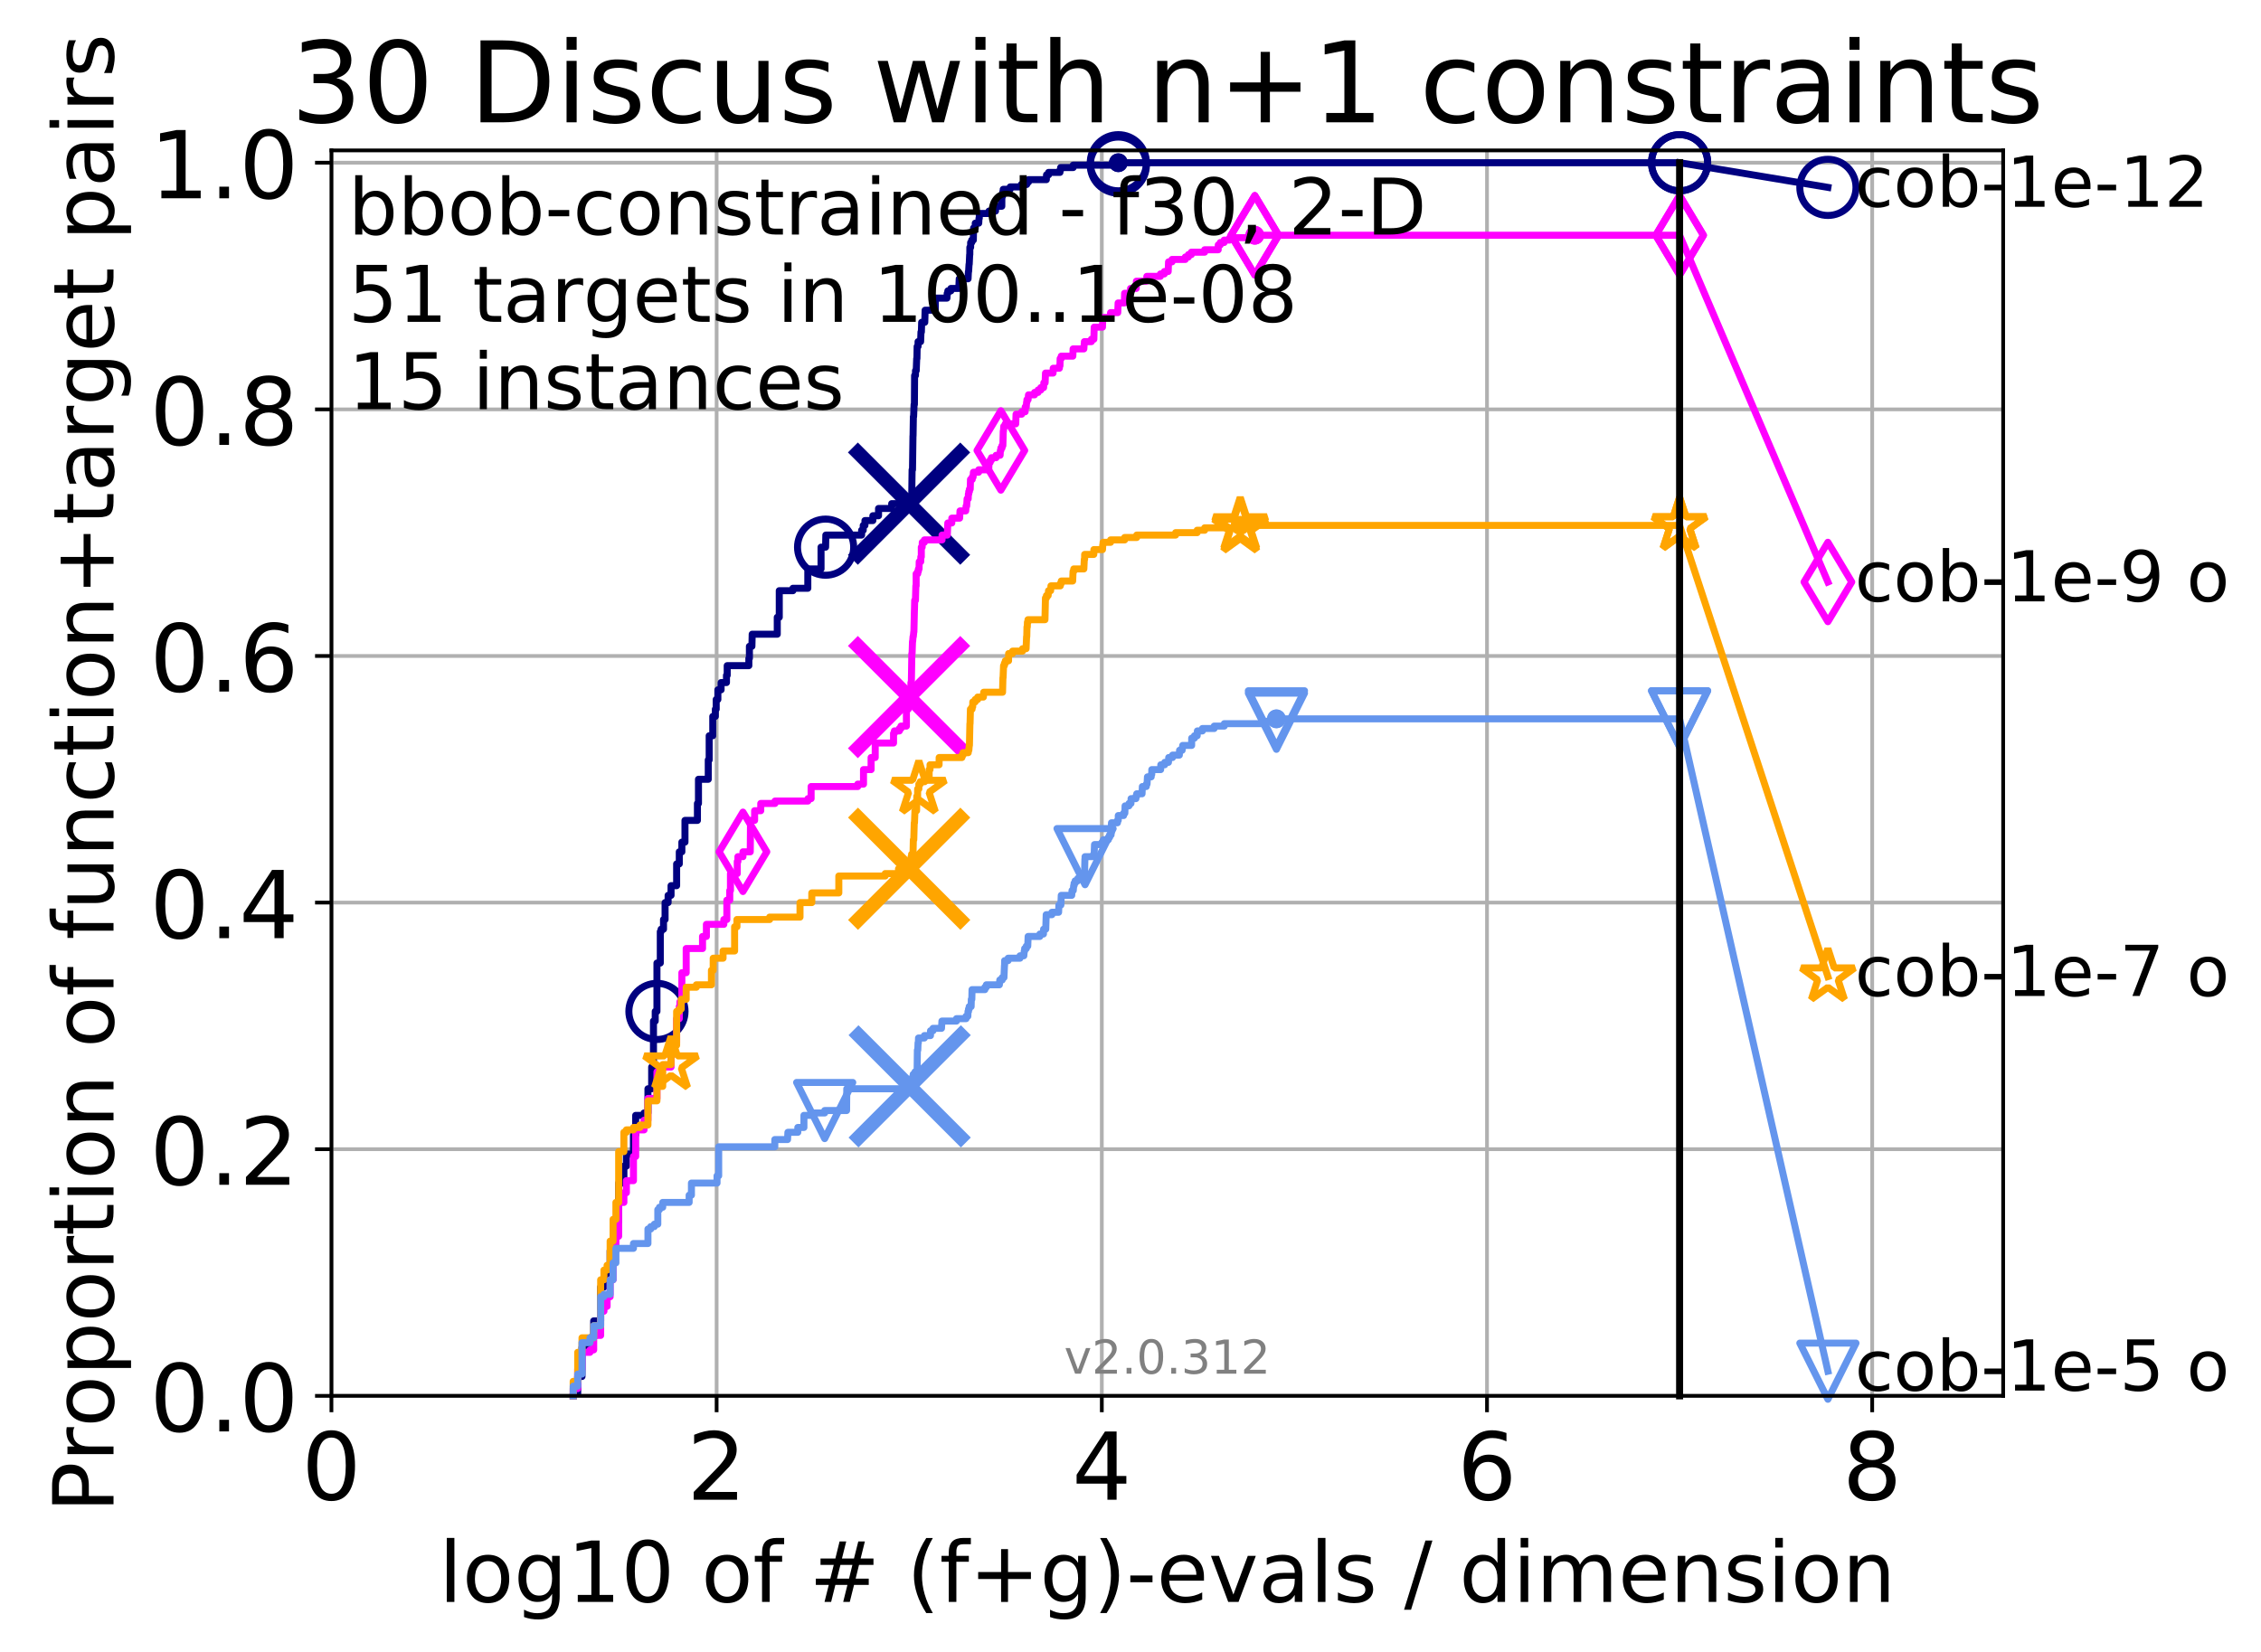 <?xml version="1.0" encoding="utf-8" standalone="no"?>
<!DOCTYPE svg PUBLIC "-//W3C//DTD SVG 1.1//EN"
  "http://www.w3.org/Graphics/SVG/1.1/DTD/svg11.dtd">
<!-- Created with matplotlib (http://matplotlib.org/) -->
<svg height="353pt" version="1.1" viewBox="0 0 483 353" width="483pt" xmlns="http://www.w3.org/2000/svg" xmlns:xlink="http://www.w3.org/1999/xlink">
 <defs>
  <style type="text/css">
*{stroke-linecap:butt;stroke-linejoin:round;}
  </style>
 </defs>
 <g id="figure_1">
  <g id="patch_1">
   <path d="M 0 353.222 
L 483.84 353.222 
L 483.84 0 
L 0 0 
z
" style="fill:#ffffff;"/>
  </g>
  <g id="axes_1">
   <g id="patch_2">
    <path d="M 70.8 298.245 
L 427.92 298.245 
L 427.92 32.133 
L 70.8 32.133 
z
" style="fill:#ffffff;"/>
   </g>
   <g id="matplotlib.axis_1">
    <g id="xtick_1">
     <g id="line2d_1">
      <path clip-path="url(#p78701233d9)" d="M 70.8 298.245 
L 70.8 32.133 
" style="fill:none;stroke:#b0b0b0;stroke-linecap:square;stroke-width:0.8;"/>
     </g>
     <g id="line2d_2">
      <defs>
       <path d="M 0 0 
L 0 3.5 
" id="m11c1207eb8" style="stroke:#000000;stroke-width:0.8;"/>
      </defs>
      <g>
       <use style="stroke:#000000;stroke-width:0.8;" x="70.8" xlink:href="#m11c1207eb8" y="298.245"/>
      </g>
     </g>
     <g id="text_1">
      <!-- 0 -->
      <defs>
       <path d="M 31.781 66.406 
Q 24.172 66.406 20.328 58.906 
Q 16.5 51.422 16.5 36.375 
Q 16.5 21.391 20.328 13.891 
Q 24.172 6.391 31.781 6.391 
Q 39.453 6.391 43.281 13.891 
Q 47.125 21.391 47.125 36.375 
Q 47.125 51.422 43.281 58.906 
Q 39.453 66.406 31.781 66.406 
z
M 31.781 74.219 
Q 44.047 74.219 50.516 64.516 
Q 56.984 54.828 56.984 36.375 
Q 56.984 17.969 50.516 8.266 
Q 44.047 -1.422 31.781 -1.422 
Q 19.531 -1.422 13.062 8.266 
Q 6.594 17.969 6.594 36.375 
Q 6.594 54.828 13.062 64.516 
Q 19.531 74.219 31.781 74.219 
z
" id="DejaVuSans-30"/>
      </defs>
      <g transform="translate(64.438 320.442)scale(0.2 -0.2)">
       <use xlink:href="#DejaVuSans-30"/>
      </g>
     </g>
    </g>
    <g id="xtick_2">
     <g id="line2d_3">
      <path clip-path="url(#p78701233d9)" d="M 153.086 298.245 
L 153.086 32.133 
" style="fill:none;stroke:#b0b0b0;stroke-linecap:square;stroke-width:0.8;"/>
     </g>
     <g id="line2d_4">
      <g>
       <use style="stroke:#000000;stroke-width:0.8;" x="153.086" xlink:href="#m11c1207eb8" y="298.245"/>
      </g>
     </g>
     <g id="text_2">
      <!-- 2 -->
      <defs>
       <path d="M 19.188 8.297 
L 53.609 8.297 
L 53.609 0 
L 7.328 0 
L 7.328 8.297 
Q 12.938 14.109 22.625 23.891 
Q 32.328 33.688 34.812 36.531 
Q 39.547 41.844 41.422 45.531 
Q 43.312 49.219 43.312 52.781 
Q 43.312 58.594 39.234 62.25 
Q 35.156 65.922 28.609 65.922 
Q 23.969 65.922 18.812 64.312 
Q 13.672 62.703 7.812 59.422 
L 7.812 69.391 
Q 13.766 71.781 18.938 73 
Q 24.125 74.219 28.422 74.219 
Q 39.75 74.219 46.484 68.547 
Q 53.219 62.891 53.219 53.422 
Q 53.219 48.922 51.531 44.891 
Q 49.859 40.875 45.406 35.406 
Q 44.188 33.984 37.641 27.219 
Q 31.109 20.453 19.188 8.297 
z
" id="DejaVuSans-32"/>
      </defs>
      <g transform="translate(146.723 320.442)scale(0.2 -0.2)">
       <use xlink:href="#DejaVuSans-32"/>
      </g>
     </g>
    </g>
    <g id="xtick_3">
     <g id="line2d_5">
      <path clip-path="url(#p78701233d9)" d="M 235.371 298.245 
L 235.371 32.133 
" style="fill:none;stroke:#b0b0b0;stroke-linecap:square;stroke-width:0.8;"/>
     </g>
     <g id="line2d_6">
      <g>
       <use style="stroke:#000000;stroke-width:0.8;" x="235.371" xlink:href="#m11c1207eb8" y="298.245"/>
      </g>
     </g>
     <g id="text_3">
      <!-- 4 -->
      <defs>
       <path d="M 37.797 64.312 
L 12.891 25.391 
L 37.797 25.391 
z
M 35.203 72.906 
L 47.609 72.906 
L 47.609 25.391 
L 58.016 25.391 
L 58.016 17.188 
L 47.609 17.188 
L 47.609 0 
L 37.797 0 
L 37.797 17.188 
L 4.891 17.188 
L 4.891 26.703 
z
" id="DejaVuSans-34"/>
      </defs>
      <g transform="translate(229.009 320.442)scale(0.2 -0.2)">
       <use xlink:href="#DejaVuSans-34"/>
      </g>
     </g>
    </g>
    <g id="xtick_4">
     <g id="line2d_7">
      <path clip-path="url(#p78701233d9)" d="M 317.657 298.245 
L 317.657 32.133 
" style="fill:none;stroke:#b0b0b0;stroke-linecap:square;stroke-width:0.8;"/>
     </g>
     <g id="line2d_8">
      <g>
       <use style="stroke:#000000;stroke-width:0.8;" x="317.657" xlink:href="#m11c1207eb8" y="298.245"/>
      </g>
     </g>
     <g id="text_4">
      <!-- 6 -->
      <defs>
       <path d="M 33.016 40.375 
Q 26.375 40.375 22.484 35.828 
Q 18.609 31.297 18.609 23.391 
Q 18.609 15.531 22.484 10.953 
Q 26.375 6.391 33.016 6.391 
Q 39.656 6.391 43.531 10.953 
Q 47.406 15.531 47.406 23.391 
Q 47.406 31.297 43.531 35.828 
Q 39.656 40.375 33.016 40.375 
z
M 52.594 71.297 
L 52.594 62.312 
Q 48.875 64.062 45.094 64.984 
Q 41.312 65.922 37.594 65.922 
Q 27.828 65.922 22.672 59.328 
Q 17.531 52.734 16.797 39.406 
Q 19.672 43.656 24.016 45.922 
Q 28.375 48.188 33.594 48.188 
Q 44.578 48.188 50.953 41.516 
Q 57.328 34.859 57.328 23.391 
Q 57.328 12.156 50.688 5.359 
Q 44.047 -1.422 33.016 -1.422 
Q 20.359 -1.422 13.672 8.266 
Q 6.984 17.969 6.984 36.375 
Q 6.984 53.656 15.188 63.938 
Q 23.391 74.219 37.203 74.219 
Q 40.922 74.219 44.703 73.484 
Q 48.484 72.75 52.594 71.297 
z
" id="DejaVuSans-36"/>
      </defs>
      <g transform="translate(311.295 320.442)scale(0.2 -0.2)">
       <use xlink:href="#DejaVuSans-36"/>
      </g>
     </g>
    </g>
    <g id="xtick_5">
     <g id="line2d_9">
      <path clip-path="url(#p78701233d9)" d="M 399.943 298.245 
L 399.943 32.133 
" style="fill:none;stroke:#b0b0b0;stroke-linecap:square;stroke-width:0.8;"/>
     </g>
     <g id="line2d_10">
      <g>
       <use style="stroke:#000000;stroke-width:0.8;" x="399.943" xlink:href="#m11c1207eb8" y="298.245"/>
      </g>
     </g>
     <g id="text_5">
      <!-- 8 -->
      <defs>
       <path d="M 31.781 34.625 
Q 24.75 34.625 20.719 30.859 
Q 16.703 27.094 16.703 20.516 
Q 16.703 13.922 20.719 10.156 
Q 24.75 6.391 31.781 6.391 
Q 38.812 6.391 42.859 10.172 
Q 46.922 13.969 46.922 20.516 
Q 46.922 27.094 42.891 30.859 
Q 38.875 34.625 31.781 34.625 
z
M 21.922 38.812 
Q 15.578 40.375 12.031 44.719 
Q 8.5 49.078 8.5 55.328 
Q 8.5 64.062 14.719 69.141 
Q 20.953 74.219 31.781 74.219 
Q 42.672 74.219 48.875 69.141 
Q 55.078 64.062 55.078 55.328 
Q 55.078 49.078 51.531 44.719 
Q 48 40.375 41.703 38.812 
Q 48.828 37.156 52.797 32.312 
Q 56.781 27.484 56.781 20.516 
Q 56.781 9.906 50.312 4.234 
Q 43.844 -1.422 31.781 -1.422 
Q 19.734 -1.422 13.25 4.234 
Q 6.781 9.906 6.781 20.516 
Q 6.781 27.484 10.781 32.312 
Q 14.797 37.156 21.922 38.812 
z
M 18.312 54.391 
Q 18.312 48.734 21.844 45.562 
Q 25.391 42.391 31.781 42.391 
Q 38.141 42.391 41.719 45.562 
Q 45.312 48.734 45.312 54.391 
Q 45.312 60.062 41.719 63.234 
Q 38.141 66.406 31.781 66.406 
Q 25.391 66.406 21.844 63.234 
Q 18.312 60.062 18.312 54.391 
z
" id="DejaVuSans-38"/>
      </defs>
      <g transform="translate(393.58 320.442)scale(0.2 -0.2)">
       <use xlink:href="#DejaVuSans-38"/>
      </g>
     </g>
    </g>
    <g id="text_6">
     <!-- log10 of # (f+g)-evals / dimension -->
     <defs>
      <path d="M 9.422 75.984 
L 18.406 75.984 
L 18.406 0 
L 9.422 0 
z
" id="DejaVuSans-6c"/>
      <path d="M 30.609 48.391 
Q 23.391 48.391 19.188 42.75 
Q 14.984 37.109 14.984 27.297 
Q 14.984 17.484 19.156 11.844 
Q 23.344 6.203 30.609 6.203 
Q 37.797 6.203 41.984 11.859 
Q 46.188 17.531 46.188 27.297 
Q 46.188 37.016 41.984 42.703 
Q 37.797 48.391 30.609 48.391 
z
M 30.609 56 
Q 42.328 56 49.016 48.375 
Q 55.719 40.766 55.719 27.297 
Q 55.719 13.875 49.016 6.219 
Q 42.328 -1.422 30.609 -1.422 
Q 18.844 -1.422 12.172 6.219 
Q 5.516 13.875 5.516 27.297 
Q 5.516 40.766 12.172 48.375 
Q 18.844 56 30.609 56 
z
" id="DejaVuSans-6f"/>
      <path d="M 45.406 27.984 
Q 45.406 37.75 41.375 43.109 
Q 37.359 48.484 30.078 48.484 
Q 22.859 48.484 18.828 43.109 
Q 14.797 37.75 14.797 27.984 
Q 14.797 18.266 18.828 12.891 
Q 22.859 7.516 30.078 7.516 
Q 37.359 7.516 41.375 12.891 
Q 45.406 18.266 45.406 27.984 
z
M 54.391 6.781 
Q 54.391 -7.172 48.188 -13.984 
Q 42 -20.797 29.203 -20.797 
Q 24.469 -20.797 20.266 -20.094 
Q 16.062 -19.391 12.109 -17.922 
L 12.109 -9.188 
Q 16.062 -11.328 19.922 -12.344 
Q 23.781 -13.375 27.781 -13.375 
Q 36.625 -13.375 41.016 -8.766 
Q 45.406 -4.156 45.406 5.172 
L 45.406 9.625 
Q 42.625 4.781 38.281 2.391 
Q 33.938 0 27.875 0 
Q 17.828 0 11.672 7.656 
Q 5.516 15.328 5.516 27.984 
Q 5.516 40.672 11.672 48.328 
Q 17.828 56 27.875 56 
Q 33.938 56 38.281 53.609 
Q 42.625 51.219 45.406 46.391 
L 45.406 54.688 
L 54.391 54.688 
z
" id="DejaVuSans-67"/>
      <path d="M 12.406 8.297 
L 28.516 8.297 
L 28.516 63.922 
L 10.984 60.406 
L 10.984 69.391 
L 28.422 72.906 
L 38.281 72.906 
L 38.281 8.297 
L 54.391 8.297 
L 54.391 0 
L 12.406 0 
z
" id="DejaVuSans-31"/>
      <path id="DejaVuSans-20"/>
      <path d="M 37.109 75.984 
L 37.109 68.5 
L 28.516 68.5 
Q 23.688 68.5 21.797 66.547 
Q 19.922 64.594 19.922 59.516 
L 19.922 54.688 
L 34.719 54.688 
L 34.719 47.703 
L 19.922 47.703 
L 19.922 0 
L 10.891 0 
L 10.891 47.703 
L 2.297 47.703 
L 2.297 54.688 
L 10.891 54.688 
L 10.891 58.5 
Q 10.891 67.625 15.141 71.797 
Q 19.391 75.984 28.609 75.984 
z
" id="DejaVuSans-66"/>
      <path d="M 51.125 44 
L 36.922 44 
L 32.812 27.688 
L 47.125 27.688 
z
M 43.797 71.781 
L 38.719 51.516 
L 52.984 51.516 
L 58.109 71.781 
L 65.922 71.781 
L 60.891 51.516 
L 76.125 51.516 
L 76.125 44 
L 58.984 44 
L 54.984 27.688 
L 70.516 27.688 
L 70.516 20.219 
L 53.078 20.219 
L 48 0 
L 40.188 0 
L 45.219 20.219 
L 30.906 20.219 
L 25.875 0 
L 18.016 0 
L 23.094 20.219 
L 7.719 20.219 
L 7.719 27.688 
L 24.906 27.688 
L 29 44 
L 13.281 44 
L 13.281 51.516 
L 30.906 51.516 
L 35.891 71.781 
z
" id="DejaVuSans-23"/>
      <path d="M 31 75.875 
Q 24.469 64.656 21.281 53.656 
Q 18.109 42.672 18.109 31.391 
Q 18.109 20.125 21.312 9.062 
Q 24.516 -2 31 -13.188 
L 23.188 -13.188 
Q 15.875 -1.703 12.234 9.375 
Q 8.594 20.453 8.594 31.391 
Q 8.594 42.281 12.203 53.312 
Q 15.828 64.359 23.188 75.875 
z
" id="DejaVuSans-28"/>
      <path d="M 46 62.703 
L 46 35.5 
L 73.188 35.5 
L 73.188 27.203 
L 46 27.203 
L 46 0 
L 37.797 0 
L 37.797 27.203 
L 10.594 27.203 
L 10.594 35.5 
L 37.797 35.5 
L 37.797 62.703 
z
" id="DejaVuSans-2b"/>
      <path d="M 8.016 75.875 
L 15.828 75.875 
Q 23.141 64.359 26.781 53.312 
Q 30.422 42.281 30.422 31.391 
Q 30.422 20.453 26.781 9.375 
Q 23.141 -1.703 15.828 -13.188 
L 8.016 -13.188 
Q 14.5 -2 17.703 9.062 
Q 20.906 20.125 20.906 31.391 
Q 20.906 42.672 17.703 53.656 
Q 14.5 64.656 8.016 75.875 
z
" id="DejaVuSans-29"/>
      <path d="M 4.891 31.391 
L 31.203 31.391 
L 31.203 23.391 
L 4.891 23.391 
z
" id="DejaVuSans-2d"/>
      <path d="M 56.203 29.594 
L 56.203 25.203 
L 14.891 25.203 
Q 15.484 15.922 20.484 11.062 
Q 25.484 6.203 34.422 6.203 
Q 39.594 6.203 44.453 7.469 
Q 49.312 8.734 54.109 11.281 
L 54.109 2.781 
Q 49.266 0.734 44.188 -0.344 
Q 39.109 -1.422 33.891 -1.422 
Q 20.797 -1.422 13.156 6.188 
Q 5.516 13.812 5.516 26.812 
Q 5.516 40.234 12.766 48.109 
Q 20.016 56 32.328 56 
Q 43.359 56 49.781 48.891 
Q 56.203 41.797 56.203 29.594 
z
M 47.219 32.234 
Q 47.125 39.594 43.094 43.984 
Q 39.062 48.391 32.422 48.391 
Q 24.906 48.391 20.391 44.141 
Q 15.875 39.891 15.188 32.172 
z
" id="DejaVuSans-65"/>
      <path d="M 2.984 54.688 
L 12.5 54.688 
L 29.594 8.797 
L 46.688 54.688 
L 56.203 54.688 
L 35.688 0 
L 23.484 0 
z
" id="DejaVuSans-76"/>
      <path d="M 34.281 27.484 
Q 23.391 27.484 19.188 25 
Q 14.984 22.516 14.984 16.5 
Q 14.984 11.719 18.141 8.906 
Q 21.297 6.109 26.703 6.109 
Q 34.188 6.109 38.703 11.406 
Q 43.219 16.703 43.219 25.484 
L 43.219 27.484 
z
M 52.203 31.203 
L 52.203 0 
L 43.219 0 
L 43.219 8.297 
Q 40.141 3.328 35.547 0.953 
Q 30.953 -1.422 24.312 -1.422 
Q 15.922 -1.422 10.953 3.297 
Q 6 8.016 6 15.922 
Q 6 25.141 12.172 29.828 
Q 18.359 34.516 30.609 34.516 
L 43.219 34.516 
L 43.219 35.406 
Q 43.219 41.609 39.141 45 
Q 35.062 48.391 27.688 48.391 
Q 23 48.391 18.547 47.266 
Q 14.109 46.141 10.016 43.891 
L 10.016 52.203 
Q 14.938 54.109 19.578 55.047 
Q 24.219 56 28.609 56 
Q 40.484 56 46.344 49.844 
Q 52.203 43.703 52.203 31.203 
z
" id="DejaVuSans-61"/>
      <path d="M 44.281 53.078 
L 44.281 44.578 
Q 40.484 46.531 36.375 47.5 
Q 32.281 48.484 27.875 48.484 
Q 21.188 48.484 17.844 46.438 
Q 14.5 44.391 14.5 40.281 
Q 14.5 37.156 16.891 35.375 
Q 19.281 33.594 26.516 31.984 
L 29.594 31.297 
Q 39.156 29.25 43.188 25.516 
Q 47.219 21.781 47.219 15.094 
Q 47.219 7.469 41.188 3.016 
Q 35.156 -1.422 24.609 -1.422 
Q 20.219 -1.422 15.453 -0.562 
Q 10.688 0.297 5.422 2 
L 5.422 11.281 
Q 10.406 8.688 15.234 7.391 
Q 20.062 6.109 24.812 6.109 
Q 31.156 6.109 34.562 8.281 
Q 37.984 10.453 37.984 14.406 
Q 37.984 18.062 35.516 20.016 
Q 33.062 21.969 24.703 23.781 
L 21.578 24.516 
Q 13.234 26.266 9.516 29.906 
Q 5.812 33.547 5.812 39.891 
Q 5.812 47.609 11.281 51.797 
Q 16.75 56 26.812 56 
Q 31.781 56 36.172 55.266 
Q 40.578 54.547 44.281 53.078 
z
" id="DejaVuSans-73"/>
      <path d="M 25.391 72.906 
L 33.688 72.906 
L 8.297 -9.281 
L 0 -9.281 
z
" id="DejaVuSans-2f"/>
      <path d="M 45.406 46.391 
L 45.406 75.984 
L 54.391 75.984 
L 54.391 0 
L 45.406 0 
L 45.406 8.203 
Q 42.578 3.328 38.25 0.953 
Q 33.938 -1.422 27.875 -1.422 
Q 17.969 -1.422 11.734 6.484 
Q 5.516 14.406 5.516 27.297 
Q 5.516 40.188 11.734 48.094 
Q 17.969 56 27.875 56 
Q 33.938 56 38.25 53.625 
Q 42.578 51.266 45.406 46.391 
z
M 14.797 27.297 
Q 14.797 17.391 18.875 11.75 
Q 22.953 6.109 30.078 6.109 
Q 37.203 6.109 41.297 11.75 
Q 45.406 17.391 45.406 27.297 
Q 45.406 37.203 41.297 42.844 
Q 37.203 48.484 30.078 48.484 
Q 22.953 48.484 18.875 42.844 
Q 14.797 37.203 14.797 27.297 
z
" id="DejaVuSans-64"/>
      <path d="M 9.422 54.688 
L 18.406 54.688 
L 18.406 0 
L 9.422 0 
z
M 9.422 75.984 
L 18.406 75.984 
L 18.406 64.594 
L 9.422 64.594 
z
" id="DejaVuSans-69"/>
      <path d="M 52 44.188 
Q 55.375 50.25 60.062 53.125 
Q 64.75 56 71.094 56 
Q 79.641 56 84.281 50.016 
Q 88.922 44.047 88.922 33.016 
L 88.922 0 
L 79.891 0 
L 79.891 32.719 
Q 79.891 40.578 77.094 44.375 
Q 74.312 48.188 68.609 48.188 
Q 61.625 48.188 57.562 43.547 
Q 53.516 38.922 53.516 30.906 
L 53.516 0 
L 44.484 0 
L 44.484 32.719 
Q 44.484 40.625 41.703 44.406 
Q 38.922 48.188 33.109 48.188 
Q 26.219 48.188 22.156 43.531 
Q 18.109 38.875 18.109 30.906 
L 18.109 0 
L 9.078 0 
L 9.078 54.688 
L 18.109 54.688 
L 18.109 46.188 
Q 21.188 51.219 25.484 53.609 
Q 29.781 56 35.688 56 
Q 41.656 56 45.828 52.969 
Q 50 49.953 52 44.188 
z
" id="DejaVuSans-6d"/>
      <path d="M 54.891 33.016 
L 54.891 0 
L 45.906 0 
L 45.906 32.719 
Q 45.906 40.484 42.875 44.328 
Q 39.844 48.188 33.797 48.188 
Q 26.516 48.188 22.312 43.547 
Q 18.109 38.922 18.109 30.906 
L 18.109 0 
L 9.078 0 
L 9.078 54.688 
L 18.109 54.688 
L 18.109 46.188 
Q 21.344 51.125 25.703 53.562 
Q 30.078 56 35.797 56 
Q 45.219 56 50.047 50.172 
Q 54.891 44.344 54.891 33.016 
z
" id="DejaVuSans-6e"/>
     </defs>
     <g transform="translate(93.753 342.279)scale(0.18 -0.18)">
      <use xlink:href="#DejaVuSans-6c"/>
      <use x="27.783" xlink:href="#DejaVuSans-6f"/>
      <use x="88.965" xlink:href="#DejaVuSans-67"/>
      <use x="152.441" xlink:href="#DejaVuSans-31"/>
      <use x="216.064" xlink:href="#DejaVuSans-30"/>
      <use x="279.688" xlink:href="#DejaVuSans-20"/>
      <use x="311.475" xlink:href="#DejaVuSans-6f"/>
      <use x="372.656" xlink:href="#DejaVuSans-66"/>
      <use x="407.861" xlink:href="#DejaVuSans-20"/>
      <use x="439.648" xlink:href="#DejaVuSans-23"/>
      <use x="523.438" xlink:href="#DejaVuSans-20"/>
      <use x="555.225" xlink:href="#DejaVuSans-28"/>
      <use x="594.238" xlink:href="#DejaVuSans-66"/>
      <use x="629.443" xlink:href="#DejaVuSans-2b"/>
      <use x="713.232" xlink:href="#DejaVuSans-67"/>
      <use x="776.709" xlink:href="#DejaVuSans-29"/>
      <use x="815.723" xlink:href="#DejaVuSans-2d"/>
      <use x="851.807" xlink:href="#DejaVuSans-65"/>
      <use x="913.33" xlink:href="#DejaVuSans-76"/>
      <use x="972.51" xlink:href="#DejaVuSans-61"/>
      <use x="1033.789" xlink:href="#DejaVuSans-6c"/>
      <use x="1061.572" xlink:href="#DejaVuSans-73"/>
      <use x="1113.672" xlink:href="#DejaVuSans-20"/>
      <use x="1145.459" xlink:href="#DejaVuSans-2f"/>
      <use x="1179.15" xlink:href="#DejaVuSans-20"/>
      <use x="1210.938" xlink:href="#DejaVuSans-64"/>
      <use x="1274.414" xlink:href="#DejaVuSans-69"/>
      <use x="1302.197" xlink:href="#DejaVuSans-6d"/>
      <use x="1399.609" xlink:href="#DejaVuSans-65"/>
      <use x="1461.133" xlink:href="#DejaVuSans-6e"/>
      <use x="1524.512" xlink:href="#DejaVuSans-73"/>
      <use x="1576.611" xlink:href="#DejaVuSans-69"/>
      <use x="1604.395" xlink:href="#DejaVuSans-6f"/>
      <use x="1665.576" xlink:href="#DejaVuSans-6e"/>
     </g>
    </g>
   </g>
   <g id="matplotlib.axis_2">
    <g id="ytick_1">
     <g id="line2d_11">
      <path clip-path="url(#p78701233d9)" d="M 70.8 298.245 
L 427.92 298.245 
" style="fill:none;stroke:#b0b0b0;stroke-linecap:square;stroke-width:0.8;"/>
     </g>
     <g id="line2d_12">
      <defs>
       <path d="M 0 0 
L -3.5 0 
" id="mdd5c86785b" style="stroke:#000000;stroke-width:0.8;"/>
      </defs>
      <g>
       <use style="stroke:#000000;stroke-width:0.8;" x="70.8" xlink:href="#mdd5c86785b" y="298.245"/>
      </g>
     </g>
     <g id="text_7">
      <!-- 0.0 -->
      <defs>
       <path d="M 10.688 12.406 
L 21 12.406 
L 21 0 
L 10.688 0 
z
" id="DejaVuSans-2e"/>
      </defs>
      <g transform="translate(31.994 305.844)scale(0.2 -0.2)">
       <use xlink:href="#DejaVuSans-30"/>
       <use x="63.623" xlink:href="#DejaVuSans-2e"/>
       <use x="95.41" xlink:href="#DejaVuSans-30"/>
      </g>
     </g>
    </g>
    <g id="ytick_2">
     <g id="line2d_13">
      <path clip-path="url(#p78701233d9)" d="M 70.8 245.55 
L 427.92 245.55 
" style="fill:none;stroke:#b0b0b0;stroke-linecap:square;stroke-width:0.8;"/>
     </g>
     <g id="line2d_14">
      <g>
       <use style="stroke:#000000;stroke-width:0.8;" x="70.8" xlink:href="#mdd5c86785b" y="245.55"/>
      </g>
     </g>
     <g id="text_8">
      <!-- 0.2 -->
      <g transform="translate(31.994 253.148)scale(0.2 -0.2)">
       <use xlink:href="#DejaVuSans-30"/>
       <use x="63.623" xlink:href="#DejaVuSans-2e"/>
       <use x="95.41" xlink:href="#DejaVuSans-32"/>
      </g>
     </g>
    </g>
    <g id="ytick_3">
     <g id="line2d_15">
      <path clip-path="url(#p78701233d9)" d="M 70.8 192.854 
L 427.92 192.854 
" style="fill:none;stroke:#b0b0b0;stroke-linecap:square;stroke-width:0.8;"/>
     </g>
     <g id="line2d_16">
      <g>
       <use style="stroke:#000000;stroke-width:0.8;" x="70.8" xlink:href="#mdd5c86785b" y="192.854"/>
      </g>
     </g>
     <g id="text_9">
      <!-- 0.4 -->
      <g transform="translate(31.994 200.453)scale(0.2 -0.2)">
       <use xlink:href="#DejaVuSans-30"/>
       <use x="63.623" xlink:href="#DejaVuSans-2e"/>
       <use x="95.41" xlink:href="#DejaVuSans-34"/>
      </g>
     </g>
    </g>
    <g id="ytick_4">
     <g id="line2d_17">
      <path clip-path="url(#p78701233d9)" d="M 70.8 140.159 
L 427.92 140.159 
" style="fill:none;stroke:#b0b0b0;stroke-linecap:square;stroke-width:0.8;"/>
     </g>
     <g id="line2d_18">
      <g>
       <use style="stroke:#000000;stroke-width:0.8;" x="70.8" xlink:href="#mdd5c86785b" y="140.159"/>
      </g>
     </g>
     <g id="text_10">
      <!-- 0.6 -->
      <g transform="translate(31.994 147.757)scale(0.2 -0.2)">
       <use xlink:href="#DejaVuSans-30"/>
       <use x="63.623" xlink:href="#DejaVuSans-2e"/>
       <use x="95.41" xlink:href="#DejaVuSans-36"/>
      </g>
     </g>
    </g>
    <g id="ytick_5">
     <g id="line2d_19">
      <path clip-path="url(#p78701233d9)" d="M 70.8 87.464 
L 427.92 87.464 
" style="fill:none;stroke:#b0b0b0;stroke-linecap:square;stroke-width:0.8;"/>
     </g>
     <g id="line2d_20">
      <g>
       <use style="stroke:#000000;stroke-width:0.8;" x="70.8" xlink:href="#mdd5c86785b" y="87.464"/>
      </g>
     </g>
     <g id="text_11">
      <!-- 0.8 -->
      <g transform="translate(31.994 95.062)scale(0.2 -0.2)">
       <use xlink:href="#DejaVuSans-30"/>
       <use x="63.623" xlink:href="#DejaVuSans-2e"/>
       <use x="95.41" xlink:href="#DejaVuSans-38"/>
      </g>
     </g>
    </g>
    <g id="ytick_6">
     <g id="line2d_21">
      <path clip-path="url(#p78701233d9)" d="M 70.8 34.768 
L 427.92 34.768 
" style="fill:none;stroke:#b0b0b0;stroke-linecap:square;stroke-width:0.8;"/>
     </g>
     <g id="line2d_22">
      <g>
       <use style="stroke:#000000;stroke-width:0.8;" x="70.8" xlink:href="#mdd5c86785b" y="34.768"/>
      </g>
     </g>
     <g id="text_12">
      <!-- 1.0 -->
      <g transform="translate(31.994 42.367)scale(0.2 -0.2)">
       <use xlink:href="#DejaVuSans-31"/>
       <use x="63.623" xlink:href="#DejaVuSans-2e"/>
       <use x="95.41" xlink:href="#DejaVuSans-30"/>
      </g>
     </g>
    </g>
    <g id="text_13">
     <!-- Proportion of function+target pairs -->
     <defs>
      <path d="M 19.672 64.797 
L 19.672 37.406 
L 32.078 37.406 
Q 38.969 37.406 42.719 40.969 
Q 46.484 44.531 46.484 51.125 
Q 46.484 57.672 42.719 61.234 
Q 38.969 64.797 32.078 64.797 
z
M 9.812 72.906 
L 32.078 72.906 
Q 44.344 72.906 50.609 67.359 
Q 56.891 61.812 56.891 51.125 
Q 56.891 40.328 50.609 34.812 
Q 44.344 29.297 32.078 29.297 
L 19.672 29.297 
L 19.672 0 
L 9.812 0 
z
" id="DejaVuSans-50"/>
      <path d="M 41.109 46.297 
Q 39.594 47.172 37.812 47.578 
Q 36.031 48 33.891 48 
Q 26.266 48 22.188 43.047 
Q 18.109 38.094 18.109 28.812 
L 18.109 0 
L 9.078 0 
L 9.078 54.688 
L 18.109 54.688 
L 18.109 46.188 
Q 20.953 51.172 25.484 53.578 
Q 30.031 56 36.531 56 
Q 37.453 56 38.578 55.875 
Q 39.703 55.766 41.062 55.516 
z
" id="DejaVuSans-72"/>
      <path d="M 18.109 8.203 
L 18.109 -20.797 
L 9.078 -20.797 
L 9.078 54.688 
L 18.109 54.688 
L 18.109 46.391 
Q 20.953 51.266 25.266 53.625 
Q 29.594 56 35.594 56 
Q 45.562 56 51.781 48.094 
Q 58.016 40.188 58.016 27.297 
Q 58.016 14.406 51.781 6.484 
Q 45.562 -1.422 35.594 -1.422 
Q 29.594 -1.422 25.266 0.953 
Q 20.953 3.328 18.109 8.203 
z
M 48.688 27.297 
Q 48.688 37.203 44.609 42.844 
Q 40.531 48.484 33.406 48.484 
Q 26.266 48.484 22.188 42.844 
Q 18.109 37.203 18.109 27.297 
Q 18.109 17.391 22.188 11.75 
Q 26.266 6.109 33.406 6.109 
Q 40.531 6.109 44.609 11.75 
Q 48.688 17.391 48.688 27.297 
z
" id="DejaVuSans-70"/>
      <path d="M 18.312 70.219 
L 18.312 54.688 
L 36.812 54.688 
L 36.812 47.703 
L 18.312 47.703 
L 18.312 18.016 
Q 18.312 11.328 20.141 9.422 
Q 21.969 7.516 27.594 7.516 
L 36.812 7.516 
L 36.812 0 
L 27.594 0 
Q 17.188 0 13.234 3.875 
Q 9.281 7.766 9.281 18.016 
L 9.281 47.703 
L 2.688 47.703 
L 2.688 54.688 
L 9.281 54.688 
L 9.281 70.219 
z
" id="DejaVuSans-74"/>
      <path d="M 8.5 21.578 
L 8.5 54.688 
L 17.484 54.688 
L 17.484 21.922 
Q 17.484 14.156 20.5 10.266 
Q 23.531 6.391 29.594 6.391 
Q 36.859 6.391 41.078 11.031 
Q 45.312 15.672 45.312 23.688 
L 45.312 54.688 
L 54.297 54.688 
L 54.297 0 
L 45.312 0 
L 45.312 8.406 
Q 42.047 3.422 37.719 1 
Q 33.406 -1.422 27.688 -1.422 
Q 18.266 -1.422 13.375 4.438 
Q 8.5 10.297 8.5 21.578 
z
M 31.109 56 
z
" id="DejaVuSans-75"/>
      <path d="M 48.781 52.594 
L 48.781 44.188 
Q 44.969 46.297 41.141 47.344 
Q 37.312 48.391 33.406 48.391 
Q 24.656 48.391 19.812 42.844 
Q 14.984 37.312 14.984 27.297 
Q 14.984 17.281 19.812 11.734 
Q 24.656 6.203 33.406 6.203 
Q 37.312 6.203 41.141 7.25 
Q 44.969 8.297 48.781 10.406 
L 48.781 2.094 
Q 45.016 0.344 40.984 -0.531 
Q 36.969 -1.422 32.422 -1.422 
Q 20.062 -1.422 12.781 6.344 
Q 5.516 14.109 5.516 27.297 
Q 5.516 40.672 12.859 48.328 
Q 20.219 56 33.016 56 
Q 37.156 56 41.109 55.141 
Q 45.062 54.297 48.781 52.594 
z
" id="DejaVuSans-63"/>
     </defs>
     <g transform="translate(24.25 323.179)rotate(-90)scale(0.18 -0.18)">
      <use xlink:href="#DejaVuSans-50"/>
      <use x="60.287" xlink:href="#DejaVuSans-72"/>
      <use x="101.369" xlink:href="#DejaVuSans-6f"/>
      <use x="162.551" xlink:href="#DejaVuSans-70"/>
      <use x="226.027" xlink:href="#DejaVuSans-6f"/>
      <use x="287.209" xlink:href="#DejaVuSans-72"/>
      <use x="328.322" xlink:href="#DejaVuSans-74"/>
      <use x="367.531" xlink:href="#DejaVuSans-69"/>
      <use x="395.314" xlink:href="#DejaVuSans-6f"/>
      <use x="456.496" xlink:href="#DejaVuSans-6e"/>
      <use x="519.875" xlink:href="#DejaVuSans-20"/>
      <use x="551.662" xlink:href="#DejaVuSans-6f"/>
      <use x="612.844" xlink:href="#DejaVuSans-66"/>
      <use x="648.049" xlink:href="#DejaVuSans-20"/>
      <use x="679.836" xlink:href="#DejaVuSans-66"/>
      <use x="715.041" xlink:href="#DejaVuSans-75"/>
      <use x="778.42" xlink:href="#DejaVuSans-6e"/>
      <use x="841.799" xlink:href="#DejaVuSans-63"/>
      <use x="896.779" xlink:href="#DejaVuSans-74"/>
      <use x="935.988" xlink:href="#DejaVuSans-69"/>
      <use x="963.771" xlink:href="#DejaVuSans-6f"/>
      <use x="1024.953" xlink:href="#DejaVuSans-6e"/>
      <use x="1088.332" xlink:href="#DejaVuSans-2b"/>
      <use x="1172.121" xlink:href="#DejaVuSans-74"/>
      <use x="1211.33" xlink:href="#DejaVuSans-61"/>
      <use x="1272.609" xlink:href="#DejaVuSans-72"/>
      <use x="1313.707" xlink:href="#DejaVuSans-67"/>
      <use x="1377.184" xlink:href="#DejaVuSans-65"/>
      <use x="1438.707" xlink:href="#DejaVuSans-74"/>
      <use x="1477.916" xlink:href="#DejaVuSans-20"/>
      <use x="1509.703" xlink:href="#DejaVuSans-70"/>
      <use x="1573.18" xlink:href="#DejaVuSans-61"/>
      <use x="1634.459" xlink:href="#DejaVuSans-69"/>
      <use x="1662.242" xlink:href="#DejaVuSans-72"/>
      <use x="1703.355" xlink:href="#DejaVuSans-73"/>
     </g>
    </g>
   </g>
   <g id="line2d_23">
    <defs>
     <path d="M 0 1.5 
C 0.398 1.5 0.779 1.342 1.061 1.061 
C 1.342 0.779 1.5 0.398 1.5 0 
C 1.5 -0.398 1.342 -0.779 1.061 -1.061 
C 0.779 -1.342 0.398 -1.5 0 -1.5 
C -0.398 -1.5 -0.779 -1.342 -1.061 -1.061 
C -1.342 -0.779 -1.5 -0.398 -1.5 0 
C -1.5 0.398 -1.342 0.779 -1.061 1.061 
C -0.779 1.342 -0.398 1.5 0 1.5 
z
" id="m455d2d1891" style="stroke:#000080;"/>
    </defs>
    <g>
     <use style="fill:#000080;stroke:#000080;" x="238.9" xlink:href="#m455d2d1891" y="34.768"/>
     <use style="fill:#000080;stroke:#000080;" x="238.9" xlink:href="#m455d2d1891" y="34.768"/>
    </g>
   </g>
   <g id="line2d_24">
    <path d="M 122.445 298.245 
L 122.445 297.729 
L 123.412 297.729 
L 123.412 294.112 
L 124.328 294.112 
L 124.328 287.913 
L 126.031 287.913 
L 126.031 285.846 
L 126.825 285.846 
L 126.825 282.23 
L 128.315 282.23 
L 128.315 274.997 
L 129.016 274.997 
L 129.016 273.964 
L 129.69 273.964 
L 129.69 272.931 
L 130.34 272.931 
L 130.34 267.248 
L 130.967 267.248 
L 130.967 264.148 
L 131.573 264.148 
L 131.573 261.049 
L 132.159 261.049 
L 132.159 252.783 
L 133.276 252.783 
L 133.276 249.166 
L 133.809 249.166 
L 133.809 246.583 
L 135.32 246.583 
L 135.32 242.45 
L 135.797 242.45 
L 135.797 238.317 
L 137.585 238.317 
L 137.585 237.801 
L 138.416 237.801 
L 138.416 232.634 
L 139.211 232.634 
L 139.211 227.985 
L 139.595 227.985 
L 139.595 218.169 
L 139.971 218.169 
L 139.971 216.102 
L 140.339 216.102 
L 140.339 205.77 
L 141.054 205.77 
L 141.054 199.054 
L 141.229 199.054 
L 141.229 198.537 
L 141.742 198.537 
L 141.742 196.471 
L 142.076 196.471 
L 142.076 192.854 
L 142.725 192.854 
L 142.725 191.305 
L 143.352 191.305 
L 143.352 189.238 
L 144.544 189.238 
L 144.544 184.589 
L 145.111 184.589 
L 145.111 182.005 
L 145.661 182.005 
L 145.661 179.939 
L 146.326 179.939 
L 146.326 175.289 
L 148.987 175.289 
L 148.987 171.673 
L 149.21 171.673 
L 149.21 166.507 
L 151.302 166.507 
L 151.302 162.374 
L 151.498 162.374 
L 151.498 157.208 
L 152.263 157.208 
L 152.263 153.075 
L 152.816 153.075 
L 152.816 151.525 
L 152.996 151.525 
L 152.996 149.458 
L 153.352 149.458 
L 153.352 147.392 
L 154.042 147.392 
L 154.042 145.842 
L 155.19 145.842 
L 155.19 144.292 
L 155.348 144.292 
L 155.348 142.226 
L 159.97 142.226 
L 159.97 140.676 
L 160.091 140.676 
L 160.091 138.093 
L 160.626 138.093 
L 160.684 135.509 
L 166.042 135.509 
L 166.042 131.893 
L 166.47 131.893 
L 166.47 126.21 
L 169.386 126.21 
L 169.386 125.694 
L 172.566 125.694 
L 172.566 122.077 
L 172.716 122.077 
L 172.716 121.561 
L 175.393 121.561 
L 175.393 116.911 
L 176.366 116.911 
L 176.415 114.328 
L 184.059 114.328 
L 184.059 113.295 
L 184.403 113.295 
L 184.403 112.261 
L 184.77 112.261 
L 184.77 111.228 
L 186.462 111.228 
L 186.462 110.195 
L 187.676 110.195 
L 187.676 108.645 
L 190.485 108.645 
L 190.485 107.612 
L 194.53 107.612 
L 194.547 106.579 
L 194.652 106.579 
L 194.739 105.545 
L 194.774 105.545 
L 194.843 100.379 
L 194.929 100.379 
L 195.032 93.146 
L 195.049 93.146 
L 195.117 89.013 
L 195.168 89.013 
L 195.27 86.43 
L 195.337 86.43 
L 195.379 80.231 
L 195.562 80.231 
L 195.571 79.198 
L 195.727 79.198 
L 195.826 76.615 
L 195.875 76.615 
L 195.923 74.031 
L 196.117 74.031 
L 196.117 72.998 
L 196.664 72.998 
L 196.741 70.932 
L 196.827 70.932 
L 196.888 68.865 
L 197.553 68.865 
L 197.627 66.282 
L 199.801 66.282 
L 199.814 63.699 
L 202.288 63.699 
L 202.345 62.666 
L 202.481 62.666 
L 202.481 62.149 
L 203.128 62.149 
L 203.128 61.632 
L 204.82 61.632 
L 204.914 59.566 
L 206.8 59.566 
L 206.871 58.016 
L 206.915 58.016 
L 207.011 56.466 
L 207.046 56.466 
L 207.142 54.4 
L 207.172 54.4 
L 207.181 52.85 
L 207.349 52.85 
L 207.349 51.817 
L 207.579 51.817 
L 207.579 51.3 
L 207.923 51.3 
L 207.977 48.717 
L 208.337 48.717 
L 208.337 47.684 
L 209.08 47.684 
L 209.134 46.65 
L 209.192 46.65 
L 209.208 45.617 
L 211.271 45.617 
L 211.271 45.101 
L 212.671 45.101 
L 212.68 44.067 
L 214.007 44.067 
L 214.019 42.001 
L 214.151 42.001 
L 214.221 40.968 
L 214.312 40.968 
L 214.312 40.451 
L 215.798 40.451 
L 215.798 39.934 
L 218.176 39.934 
L 218.176 39.418 
L 219.327 39.418 
L 219.327 38.901 
L 219.715 38.901 
L 219.715 38.385 
L 223.523 38.385 
L 223.561 37.351 
L 224.005 37.351 
L 224.005 36.835 
L 226.432 36.835 
L 226.432 36.318 
L 226.571 36.318 
L 226.571 35.801 
L 229.253 35.801 
L 229.253 35.285 
L 238.9 35.285 
L 238.9 34.768 
L 358.8 34.768 
L 358.8 34.768 
" style="fill:none;stroke:#000080;stroke-linecap:square;stroke-width:1.5;"/>
   </g>
   <g id="line2d_25">
    <defs>
     <path d="M 0 6 
C 1.591 6 3.117 5.368 4.243 4.243 
C 5.368 3.117 6 1.591 6 0 
C 6 -1.591 5.368 -3.117 4.243 -4.243 
C 3.117 -5.368 1.591 -6 0 -6 
C -1.591 -6 -3.117 -5.368 -4.243 -4.243 
C -5.368 -3.117 -6 -1.591 -6 0 
C -6 1.591 -5.368 3.117 -4.243 4.243 
C -3.117 5.368 -1.591 6 0 6 
z
" id="m101473fef1" style="stroke:#000080;stroke-width:1.5;"/>
    </defs>
    <g>
     <use style="fill:none;stroke:#000080;stroke-width:1.5;" x="140.339" xlink:href="#m101473fef1" y="216.102"/>
     <use style="fill:none;stroke:#000080;stroke-width:1.5;" x="176.366" xlink:href="#m101473fef1" y="116.911"/>
     <use style="fill:none;stroke:#000080;stroke-width:1.5;" x="238.9" xlink:href="#m101473fef1" y="35.285"/>
     <use style="fill:none;stroke:#000080;stroke-width:1.5;" x="238.9" xlink:href="#m101473fef1" y="34.768"/>
     <use style="fill:none;stroke:#000080;stroke-width:1.5;" x="358.8" xlink:href="#m101473fef1" y="34.768"/>
    </g>
   </g>
   <g id="line2d_26"/>
   <g id="line2d_27">
    <path clip-path="url(#p78701233d9)" d="M 194.193 107.612 
" style="fill:none;stroke:#000080;stroke-linecap:square;stroke-width:1.5;"/>
    <defs>
     <path d="M -12 12 
L 12 -12 
M -12 -12 
L 12 12 
" id="m98ee2146cb" style="stroke:#000080;stroke-width:3;"/>
    </defs>
    <g clip-path="url(#p78701233d9)">
     <use style="fill:#000080;stroke:#000080;stroke-width:3;" x="194.193" xlink:href="#m98ee2146cb" y="107.612"/>
    </g>
   </g>
   <g id="line2d_28">
    <defs>
     <path d="M 0 1.5 
C 0.398 1.5 0.779 1.342 1.061 1.061 
C 1.342 0.779 1.5 0.398 1.5 0 
C 1.5 -0.398 1.342 -0.779 1.061 -1.061 
C 0.779 -1.342 0.398 -1.5 0 -1.5 
C -0.398 -1.5 -0.779 -1.342 -1.061 -1.061 
C -1.342 -0.779 -1.5 -0.398 -1.5 0 
C -1.5 0.398 -1.342 0.779 -1.061 1.061 
C -0.779 1.342 -0.398 1.5 0 1.5 
z
" id="mc932a0d3cf" style="stroke:#ff00ff;"/>
    </defs>
    <g>
     <use style="fill:#ff00ff;stroke:#ff00ff;" x="268.056" xlink:href="#mc932a0d3cf" y="50.267"/>
     <use style="fill:#ff00ff;stroke:#ff00ff;" x="268.056" xlink:href="#mc932a0d3cf" y="50.267"/>
    </g>
   </g>
   <g id="line2d_29">
    <path d="M 122.445 298.245 
L 122.445 296.696 
L 123.412 296.696 
L 123.412 292.563 
L 124.328 292.563 
L 124.328 288.946 
L 126.031 288.946 
L 126.031 288.43 
L 126.825 288.43 
L 126.825 285.33 
L 128.315 285.33 
L 128.315 280.164 
L 129.016 280.164 
L 129.016 279.13 
L 129.69 279.13 
L 129.69 277.064 
L 130.34 277.064 
L 130.34 273.448 
L 130.967 273.448 
L 130.967 267.248 
L 131.573 267.248 
L 131.573 264.148 
L 132.159 264.148 
L 132.159 256.916 
L 133.276 256.916 
L 133.276 254.849 
L 133.809 254.849 
L 133.809 252.266 
L 135.32 252.266 
L 135.32 247.1 
L 135.797 247.1 
L 135.797 241.417 
L 137.585 241.417 
L 137.585 239.35 
L 138.416 239.35 
L 138.416 234.701 
L 140.339 234.701 
L 140.339 229.018 
L 141.401 229.018 
L 141.401 227.985 
L 143.352 227.985 
L 143.352 223.852 
L 144.107 223.852 
L 144.107 222.819 
L 144.544 222.819 
L 144.544 217.652 
L 145.111 217.652 
L 145.111 215.069 
L 145.25 215.069 
L 145.25 214.036 
L 145.661 214.036 
L 145.661 207.837 
L 146.585 207.837 
L 146.585 202.67 
L 150.076 202.67 
L 150.076 200.087 
L 150.903 200.087 
L 150.903 197.504 
L 154.626 197.504 
L 154.626 196.471 
L 155.27 196.471 
L 155.27 192.338 
L 155.891 192.338 
L 155.891 190.271 
L 156.043 190.271 
L 156.043 186.655 
L 157.497 186.655 
L 157.497 184.072 
L 157.636 184.072 
L 157.636 183.039 
L 158.711 183.039 
L 158.711 182.005 
L 160.271 182.005 
L 160.331 175.289 
L 161.202 175.289 
L 161.202 173.223 
L 162.514 173.223 
L 162.514 171.673 
L 165.56 171.673 
L 165.56 171.156 
L 172.596 171.156 
L 172.596 170.64 
L 173.273 170.64 
L 173.273 168.057 
L 183.235 168.057 
L 183.235 167.54 
L 184.464 167.54 
L 184.464 164.44 
L 186.086 164.44 
L 186.086 161.857 
L 186.966 161.857 
L 186.966 158.757 
L 190.878 158.757 
L 190.878 156.691 
L 191.06 156.691 
L 191.06 156.174 
L 192.126 156.174 
L 192.126 155.658 
L 192.465 155.658 
L 192.465 155.141 
L 193.629 155.141 
L 193.629 151.525 
L 194.031 151.525 
L 194.031 148.942 
L 194.53 148.942 
L 194.6 145.842 
L 194.687 145.842 
L 194.791 139.642 
L 194.843 139.642 
L 194.929 137.059 
L 194.964 137.059 
L 195.049 136.026 
L 195.1 136.026 
L 195.202 134.993 
L 195.228 134.993 
L 195.337 130.343 
L 195.345 130.343 
L 195.396 128.277 
L 195.562 128.277 
L 195.645 125.177 
L 195.711 125.177 
L 195.711 122.594 
L 196.045 122.594 
L 196.045 122.077 
L 196.19 122.077 
L 196.19 121.561 
L 196.333 121.561 
L 196.365 120.011 
L 196.687 120.011 
L 196.71 118.978 
L 196.811 118.978 
L 196.811 116.911 
L 196.996 116.911 
L 197.019 115.878 
L 197.471 115.878 
L 197.471 115.361 
L 201.24 115.361 
L 201.246 114.328 
L 202.368 114.328 
L 202.47 111.745 
L 203.327 111.745 
L 203.327 110.712 
L 204.997 110.712 
L 205.08 109.162 
L 206.298 109.162 
L 206.38 108.128 
L 206.502 108.128 
L 206.596 106.579 
L 206.827 106.579 
L 206.871 105.545 
L 206.95 105.545 
L 206.95 105.029 
L 207.09 105.029 
L 207.09 104.512 
L 207.259 104.512 
L 207.319 102.446 
L 207.689 102.446 
L 207.689 101.929 
L 207.873 101.929 
L 207.943 100.896 
L 209.064 100.896 
L 209.064 100.379 
L 211.212 100.379 
L 211.274 98.829 
L 211.517 98.829 
L 211.517 98.313 
L 211.797 98.313 
L 211.797 97.796 
L 212.785 97.796 
L 212.785 97.279 
L 213.646 97.279 
L 213.7 96.246 
L 213.805 96.246 
L 213.805 95.73 
L 214.048 95.73 
L 214.048 95.213 
L 214.233 95.213 
L 214.32 92.113 
L 214.358 92.113 
L 214.427 91.08 
L 214.745 91.08 
L 214.745 90.563 
L 216.984 90.563 
L 217.052 88.497 
L 218.253 88.497 
L 218.253 87.98 
L 218.999 87.98 
L 219.006 86.947 
L 219.234 86.947 
L 219.305 85.914 
L 219.375 85.914 
L 219.375 85.397 
L 219.622 85.397 
L 219.713 84.364 
L 221.01 84.364 
L 221.01 83.847 
L 221.76 83.847 
L 221.76 83.331 
L 222.34 83.331 
L 222.34 82.814 
L 222.941 82.814 
L 222.984 81.781 
L 223.263 81.781 
L 223.342 79.714 
L 224.96 79.714 
L 224.99 78.681 
L 226.305 78.681 
L 226.305 78.164 
L 226.432 78.164 
L 226.469 76.615 
L 226.703 76.615 
L 226.703 76.098 
L 229.18 76.098 
L 229.235 74.548 
L 231.533 74.548 
L 231.607 73.515 
L 231.649 73.515 
L 231.649 72.998 
L 233.149 72.998 
L 233.149 72.482 
L 233.674 72.482 
L 233.745 69.898 
L 235.515 69.898 
L 235.575 67.832 
L 237.164 67.832 
L 237.245 66.799 
L 238.777 66.799 
L 238.855 64.732 
L 240.187 64.732 
L 240.241 62.666 
L 241.502 62.666 
L 241.509 61.632 
L 242.721 61.632 
L 242.76 60.083 
L 244.915 60.083 
L 244.99 59.049 
L 247.889 59.049 
L 247.889 58.533 
L 248.731 58.533 
L 248.731 58.016 
L 249.551 58.016 
L 249.627 55.95 
L 250.371 55.95 
L 250.371 55.433 
L 253.209 55.433 
L 253.209 54.916 
L 253.869 54.916 
L 253.869 54.4 
L 254.501 54.4 
L 254.501 53.883 
L 257.337 53.883 
L 257.337 53.367 
L 260.234 53.367 
L 260.247 52.333 
L 260.677 52.333 
L 260.677 51.817 
L 261.503 51.817 
L 261.503 51.3 
L 262.699 51.3 
L 262.699 50.783 
L 268.056 50.783 
L 268.056 50.267 
L 358.8 50.267 
L 358.8 50.267 
" style="fill:none;stroke:#ff00ff;stroke-linecap:square;stroke-width:1.5;"/>
   </g>
   <g id="line2d_30">
    <defs>
     <path d="M -0 8.485 
L 5.091 0 
L 0 -8.485 
L -5.091 -0 
z
" id="ma63d836771" style="stroke:#ff00ff;stroke-linejoin:miter;stroke-width:1.5;"/>
    </defs>
    <g>
     <use style="fill:none;stroke:#ff00ff;stroke-linejoin:miter;stroke-width:1.5;" x="158.711" xlink:href="#ma63d836771" y="182.005"/>
     <use style="fill:none;stroke:#ff00ff;stroke-linejoin:miter;stroke-width:1.5;" x="213.805" xlink:href="#ma63d836771" y="96.246"/>
     <use style="fill:none;stroke:#ff00ff;stroke-linejoin:miter;stroke-width:1.5;" x="268.056" xlink:href="#ma63d836771" y="50.267"/>
     <use style="fill:none;stroke:#ff00ff;stroke-linejoin:miter;stroke-width:1.5;" x="268.056" xlink:href="#ma63d836771" y="50.267"/>
     <use style="fill:none;stroke:#ff00ff;stroke-linejoin:miter;stroke-width:1.5;" x="358.8" xlink:href="#ma63d836771" y="50.267"/>
    </g>
   </g>
   <g id="line2d_31"/>
   <g id="line2d_32">
    <path clip-path="url(#p78701233d9)" d="M 194.193 148.942 
" style="fill:none;stroke:#ff00ff;stroke-linecap:square;stroke-width:1.5;"/>
    <defs>
     <path d="M -12 12 
L 12 -12 
M -12 -12 
L 12 12 
" id="m45dc7b74fa" style="stroke:#ff00ff;stroke-width:3;"/>
    </defs>
    <g clip-path="url(#p78701233d9)">
     <use style="fill:#ff00ff;stroke:#ff00ff;stroke-width:3;" x="194.193" xlink:href="#m45dc7b74fa" y="148.942"/>
    </g>
   </g>
   <g id="line2d_33">
    <defs>
     <path d="M 0 1.5 
C 0.398 1.5 0.779 1.342 1.061 1.061 
C 1.342 0.779 1.5 0.398 1.5 0 
C 1.5 -0.398 1.342 -0.779 1.061 -1.061 
C 0.779 -1.342 0.398 -1.5 0 -1.5 
C -0.398 -1.5 -0.779 -1.342 -1.061 -1.061 
C -1.342 -0.779 -1.5 -0.398 -1.5 0 
C -1.5 0.398 -1.342 0.779 -1.061 1.061 
C -0.779 1.342 -0.398 1.5 0 1.5 
z
" id="ma05d2257a9" style="stroke:#ffa500;"/>
    </defs>
    <g>
     <use style="fill:#ffa500;stroke:#ffa500;" x="264.939" xlink:href="#ma05d2257a9" y="112.261"/>
     <use style="fill:#ffa500;stroke:#ffa500;" x="264.939" xlink:href="#ma05d2257a9" y="112.261"/>
    </g>
   </g>
   <g id="line2d_34">
    <path d="M 122.445 298.245 
L 122.445 295.146 
L 123.412 295.146 
L 123.412 288.946 
L 124.328 288.946 
L 124.328 285.846 
L 126.825 285.846 
L 126.825 283.263 
L 128.315 283.263 
L 128.315 273.448 
L 129.016 273.448 
L 129.016 271.381 
L 129.69 271.381 
L 129.69 270.348 
L 130.34 270.348 
L 130.34 265.182 
L 130.967 265.182 
L 130.967 260.532 
L 131.573 260.532 
L 131.573 256.916 
L 132.159 256.916 
L 132.159 246.067 
L 133.276 246.067 
L 133.276 241.934 
L 133.809 241.934 
L 133.809 241.417 
L 135.32 241.417 
L 135.32 240.9 
L 136.713 240.9 
L 136.713 240.384 
L 138.416 240.384 
L 138.416 235.217 
L 140.339 235.217 
L 140.339 232.118 
L 141.572 232.118 
L 141.572 227.468 
L 143.352 227.468 
L 143.352 223.335 
L 144.544 223.335 
L 144.544 216.102 
L 145.111 216.102 
L 145.111 215.586 
L 145.525 215.586 
L 145.525 213.519 
L 146.585 213.519 
L 146.585 210.936 
L 148.76 210.936 
L 148.76 210.42 
L 151.98 210.42 
L 151.98 207.32 
L 152.356 207.32 
L 152.356 204.737 
L 154.461 204.737 
L 154.461 203.187 
L 156.929 203.187 
L 156.929 198.021 
L 157.427 198.021 
L 157.427 196.471 
L 164.413 196.471 
L 164.413 195.954 
L 170.899 195.954 
L 170.899 192.854 
L 173.417 192.854 
L 173.417 190.788 
L 179.19 190.788 
L 179.19 187.172 
L 189.1 187.172 
L 189.1 186.655 
L 191.944 186.655 
L 191.944 185.622 
L 194.547 185.622 
L 194.635 183.039 
L 194.739 183.039 
L 194.739 182.522 
L 195.041 182.522 
L 195.109 179.422 
L 195.202 179.422 
L 195.303 175.806 
L 195.354 175.806 
L 195.454 173.223 
L 195.801 173.223 
L 195.858 170.123 
L 196.021 170.123 
L 196.029 168.573 
L 196.285 168.573 
L 196.285 167.54 
L 196.585 167.54 
L 196.585 167.023 
L 197.524 167.023 
L 197.524 166.507 
L 198.485 166.507 
L 198.485 164.44 
L 198.674 164.44 
L 198.674 163.407 
L 200.607 163.407 
L 200.626 161.857 
L 205.489 161.857 
L 205.489 161.341 
L 205.735 161.341 
L 205.735 160.824 
L 206.836 160.824 
L 206.836 160.307 
L 206.968 160.307 
L 207.051 159.274 
L 207.09 159.274 
L 207.194 154.624 
L 207.224 154.624 
L 207.306 151.525 
L 207.655 151.525 
L 207.655 151.008 
L 207.793 151.008 
L 207.81 149.975 
L 208.321 149.975 
L 208.321 149.458 
L 208.853 149.458 
L 208.853 148.942 
L 210.071 148.942 
L 210.138 147.908 
L 214.166 147.908 
L 214.245 144.809 
L 214.28 144.809 
L 214.384 142.226 
L 214.565 142.226 
L 214.565 141.709 
L 214.759 141.709 
L 214.759 141.192 
L 215.453 141.192 
L 215.464 139.642 
L 216.304 139.642 
L 216.304 139.126 
L 218.434 139.126 
L 218.434 138.609 
L 219.195 138.609 
L 219.302 136.026 
L 219.342 136.026 
L 219.386 133.96 
L 219.453 133.96 
L 219.484 132.926 
L 219.601 132.926 
L 219.601 132.41 
L 223.226 132.41 
L 223.335 127.76 
L 223.546 127.76 
L 223.546 127.243 
L 223.906 127.243 
L 223.989 126.21 
L 224.436 126.21 
L 224.51 125.177 
L 226.51 125.177 
L 226.51 124.66 
L 226.714 124.66 
L 226.714 124.144 
L 229.144 124.144 
L 229.229 122.077 
L 229.381 122.077 
L 229.381 121.561 
L 231.533 121.561 
L 231.633 119.494 
L 231.7 119.494 
L 231.707 118.461 
L 233.661 118.461 
L 233.677 117.428 
L 235.518 117.428 
L 235.579 116.394 
L 235.637 116.394 
L 235.637 115.878 
L 237.243 115.878 
L 237.243 115.361 
L 240.254 115.361 
L 240.254 114.845 
L 242.829 114.845 
L 242.829 114.328 
L 251.139 114.328 
L 251.139 113.811 
L 255.737 113.811 
L 255.737 113.295 
L 257.343 113.295 
L 257.343 112.778 
L 264.939 112.778 
L 264.939 112.261 
L 358.8 112.261 
L 358.8 112.261 
" style="fill:none;stroke:#ffa500;stroke-linecap:square;stroke-width:1.5;"/>
   </g>
   <g id="line2d_35">
    <defs>
     <path d="M 0 -6 
L -1.347 -1.854 
L -5.706 -1.854 
L -2.18 0.708 
L -3.527 4.854 
L -0 2.292 
L 3.527 4.854 
L 2.18 0.708 
L 5.706 -1.854 
L 1.347 -1.854 
z
" id="m254a0e2b0a" style="stroke:#ffa500;stroke-linejoin:bevel;stroke-width:1.5;"/>
    </defs>
    <g>
     <use style="fill:none;stroke:#ffa500;stroke-linejoin:bevel;stroke-width:1.5;" x="143.352" xlink:href="#m254a0e2b0a" y="227.468"/>
     <use style="fill:none;stroke:#ffa500;stroke-linejoin:bevel;stroke-width:1.5;" x="196.285" xlink:href="#m254a0e2b0a" y="168.573"/>
     <use style="fill:none;stroke:#ffa500;stroke-linejoin:bevel;stroke-width:1.5;" x="264.939" xlink:href="#m254a0e2b0a" y="112.778"/>
     <use style="fill:none;stroke:#ffa500;stroke-linejoin:bevel;stroke-width:1.5;" x="264.939" xlink:href="#m254a0e2b0a" y="112.261"/>
     <use style="fill:none;stroke:#ffa500;stroke-linejoin:bevel;stroke-width:1.5;" x="358.8" xlink:href="#m254a0e2b0a" y="112.261"/>
    </g>
   </g>
   <g id="line2d_36"/>
   <g id="line2d_37">
    <path clip-path="url(#p78701233d9)" d="M 194.22 185.622 
" style="fill:none;stroke:#ffa500;stroke-linecap:square;stroke-width:1.5;"/>
    <defs>
     <path d="M -12 12 
L 12 -12 
M -12 -12 
L 12 12 
" id="mc7d2699647" style="stroke:#ffa500;stroke-width:3;"/>
    </defs>
    <g clip-path="url(#p78701233d9)">
     <use style="fill:#ffa500;stroke:#ffa500;stroke-width:3;" x="194.22" xlink:href="#mc7d2699647" y="185.622"/>
    </g>
   </g>
   <g id="line2d_38">
    <defs>
     <path d="M 0 1.5 
C 0.398 1.5 0.779 1.342 1.061 1.061 
C 1.342 0.779 1.5 0.398 1.5 0 
C 1.5 -0.398 1.342 -0.779 1.061 -1.061 
C 0.779 -1.342 0.398 -1.5 0 -1.5 
C -0.398 -1.5 -0.779 -1.342 -1.061 -1.061 
C -1.342 -0.779 -1.5 -0.398 -1.5 0 
C -1.5 0.398 -1.342 0.779 -1.061 1.061 
C -0.779 1.342 -0.398 1.5 0 1.5 
z
" id="m5e0e7c6fe8" style="stroke:#6495ed;"/>
    </defs>
    <g>
     <use style="fill:#6495ed;stroke:#6495ed;" x="272.673" xlink:href="#m5e0e7c6fe8" y="153.591"/>
     <use style="fill:#6495ed;stroke:#6495ed;" x="272.673" xlink:href="#m5e0e7c6fe8" y="153.591"/>
    </g>
   </g>
   <g id="line2d_39">
    <path d="M 122.445 298.245 
L 122.445 296.179 
L 123.412 296.179 
L 123.412 293.596 
L 124.328 293.596 
L 124.328 286.88 
L 126.031 286.88 
L 126.031 285.846 
L 126.825 285.846 
L 126.825 283.263 
L 128.315 283.263 
L 128.315 277.064 
L 129.016 277.064 
L 129.016 276.547 
L 130.34 276.547 
L 130.34 273.448 
L 130.967 273.448 
L 130.967 269.831 
L 131.573 269.831 
L 131.573 266.731 
L 135.32 266.731 
L 135.32 265.698 
L 138.416 265.698 
L 138.416 262.598 
L 139.015 262.598 
L 139.015 262.082 
L 139.784 262.082 
L 139.784 261.565 
L 140.521 261.565 
L 140.521 258.465 
L 140.878 258.465 
L 140.878 257.949 
L 141.572 257.949 
L 141.572 256.916 
L 147.216 256.916 
L 147.216 255.366 
L 147.706 255.366 
L 147.706 252.783 
L 153.175 252.783 
L 153.175 251.233 
L 153.527 251.233 
L 153.527 245.033 
L 165.516 245.033 
L 165.516 243.483 
L 168.238 243.483 
L 168.314 241.934 
L 170.432 241.934 
L 170.432 240.9 
L 171.737 240.9 
L 171.737 238.317 
L 173.869 238.317 
L 173.869 237.801 
L 176.171 237.801 
L 176.171 237.284 
L 180.851 237.284 
L 180.889 232.634 
L 193.749 232.634 
L 193.749 232.118 
L 194.635 232.118 
L 194.652 230.568 
L 194.964 230.568 
L 194.964 230.051 
L 195.083 230.051 
L 195.083 229.535 
L 195.471 229.535 
L 195.471 229.018 
L 195.915 229.018 
L 195.972 224.368 
L 196.061 224.368 
L 196.117 222.819 
L 196.182 222.819 
L 196.214 221.785 
L 197.464 221.785 
L 197.464 221.269 
L 198.772 221.269 
L 198.779 220.235 
L 199.311 220.235 
L 199.311 219.719 
L 201.125 219.719 
L 201.216 218.169 
L 204.325 218.169 
L 204.325 217.652 
L 206.375 217.652 
L 206.375 217.136 
L 206.756 217.136 
L 206.787 216.102 
L 206.897 216.102 
L 206.897 215.586 
L 207.046 215.586 
L 207.046 215.069 
L 207.456 215.069 
L 207.494 213.519 
L 207.604 213.519 
L 207.647 211.453 
L 210.389 211.453 
L 210.389 210.936 
L 210.708 210.936 
L 210.708 210.42 
L 213.489 210.42 
L 213.58 209.386 
L 214.092 209.386 
L 214.092 208.87 
L 214.468 208.87 
L 214.577 206.287 
L 214.6 206.287 
L 214.611 205.253 
L 215.358 205.253 
L 215.358 204.737 
L 217.896 204.737 
L 217.896 204.22 
L 218.713 204.22 
L 218.804 203.187 
L 218.889 203.187 
L 218.889 202.67 
L 219.241 202.67 
L 219.241 202.154 
L 219.551 202.154 
L 219.631 200.087 
L 222.137 200.087 
L 222.137 199.571 
L 222.906 199.571 
L 222.934 198.537 
L 223.394 198.537 
L 223.492 195.438 
L 224.71 195.438 
L 224.71 194.921 
L 226.144 194.921 
L 226.198 193.371 
L 226.627 193.371 
L 226.708 191.305 
L 228.945 191.305 
L 229.007 190.271 
L 229.271 190.271 
L 229.358 189.238 
L 229.446 189.238 
L 229.446 188.722 
L 229.676 188.722 
L 229.676 188.205 
L 230.244 188.205 
L 230.244 187.688 
L 231.381 187.688 
L 231.381 187.172 
L 231.672 187.172 
L 231.759 183.555 
L 231.792 183.555 
L 231.792 183.039 
L 233.609 183.039 
L 233.609 182.522 
L 233.738 182.522 
L 233.813 180.456 
L 235.412 180.456 
L 235.412 179.939 
L 235.706 179.939 
L 235.706 179.422 
L 236.77 179.422 
L 236.77 178.906 
L 237.042 178.906 
L 237.042 178.389 
L 237.349 178.389 
L 237.434 175.806 
L 238.711 175.806 
L 238.711 175.289 
L 238.885 175.289 
L 238.891 174.256 
L 240.028 174.256 
L 240.028 173.739 
L 240.295 173.739 
L 240.342 172.19 
L 241.17 172.19 
L 241.17 171.673 
L 241.598 171.673 
L 241.623 170.64 
L 242.659 170.64 
L 242.659 170.123 
L 242.823 170.123 
L 242.823 169.606 
L 243.966 169.606 
L 244.034 168.057 
L 244.872 168.057 
L 244.872 167.54 
L 245.035 167.54 
L 245.121 165.99 
L 245.918 165.99 
L 245.918 165.474 
L 246.038 165.474 
L 246.049 164.44 
L 247.943 164.44 
L 247.974 163.407 
L 248.81 163.407 
L 248.81 162.89 
L 249.607 162.89 
L 249.663 161.857 
L 250.481 161.857 
L 250.481 161.341 
L 251.935 161.341 
L 251.981 160.307 
L 252.534 160.307 
L 252.534 159.791 
L 252.646 159.791 
L 252.646 159.274 
L 254.561 159.274 
L 254.571 157.724 
L 255.16 157.724 
L 255.16 157.208 
L 255.748 157.208 
L 255.787 156.174 
L 256.865 156.174 
L 256.865 155.658 
L 259.376 155.658 
L 259.376 155.141 
L 261.535 155.141 
L 261.535 154.624 
L 269.522 154.624 
L 269.522 154.108 
L 272.673 154.108 
L 272.673 153.591 
L 358.8 153.591 
L 358.8 153.591 
" style="fill:none;stroke:#6495ed;stroke-linecap:square;stroke-width:1.5;"/>
   </g>
   <g id="line2d_40">
    <defs>
     <path d="M -0 6 
L 6 -6 
L -6 -6 
z
" id="m309f0abf86" style="stroke:#6495ed;stroke-linejoin:miter;stroke-width:1.5;"/>
    </defs>
    <g>
     <use style="fill:none;stroke:#6495ed;stroke-linejoin:miter;stroke-width:1.5;" x="176.171" xlink:href="#m309f0abf86" y="237.284"/>
     <use style="fill:none;stroke:#6495ed;stroke-linejoin:miter;stroke-width:1.5;" x="231.792" xlink:href="#m309f0abf86" y="183.039"/>
     <use style="fill:none;stroke:#6495ed;stroke-linejoin:miter;stroke-width:1.5;" x="272.673" xlink:href="#m309f0abf86" y="154.108"/>
     <use style="fill:none;stroke:#6495ed;stroke-linejoin:miter;stroke-width:1.5;" x="272.673" xlink:href="#m309f0abf86" y="153.591"/>
     <use style="fill:none;stroke:#6495ed;stroke-linejoin:miter;stroke-width:1.5;" x="358.8" xlink:href="#m309f0abf86" y="153.591"/>
    </g>
   </g>
   <g id="line2d_41"/>
   <g id="line2d_42">
    <path clip-path="url(#p78701233d9)" d="M 194.327 232.118 
" style="fill:none;stroke:#6495ed;stroke-linecap:square;stroke-width:1.5;"/>
    <defs>
     <path d="M -12 12 
L 12 -12 
M -12 -12 
L 12 12 
" id="m8d6013a1ea" style="stroke:#6495ed;stroke-width:3;"/>
    </defs>
    <g clip-path="url(#p78701233d9)">
     <use style="fill:#6495ed;stroke:#6495ed;stroke-width:3;" x="194.327" xlink:href="#m8d6013a1ea" y="232.118"/>
    </g>
   </g>
   <g id="line2d_43">
    <path d="M 358.8 153.591 
L 390.48 292.976 
" style="fill:none;stroke:#6495ed;stroke-linecap:square;stroke-width:1.5;"/>
    <g>
     <use style="fill:none;stroke:#6495ed;stroke-linejoin:miter;stroke-width:1.5;" x="358.8" xlink:href="#m309f0abf86" y="153.591"/>
     <use style="fill:none;stroke:#6495ed;stroke-linejoin:miter;stroke-width:1.5;" x="390.48" xlink:href="#m309f0abf86" y="292.976"/>
    </g>
   </g>
   <g id="line2d_44">
    <path d="M 358.8 112.261 
L 390.48 208.663 
" style="fill:none;stroke:#ffa500;stroke-linecap:square;stroke-width:1.5;"/>
    <g>
     <use style="fill:none;stroke:#ffa500;stroke-linejoin:bevel;stroke-width:1.5;" x="358.8" xlink:href="#m254a0e2b0a" y="112.261"/>
     <use style="fill:none;stroke:#ffa500;stroke-linejoin:bevel;stroke-width:1.5;" x="390.48" xlink:href="#m254a0e2b0a" y="208.663"/>
    </g>
   </g>
   <g id="line2d_45">
    <path d="M 358.8 50.267 
L 390.48 124.35 
" style="fill:none;stroke:#ff00ff;stroke-linecap:square;stroke-width:1.5;"/>
    <g>
     <use style="fill:none;stroke:#ff00ff;stroke-linejoin:miter;stroke-width:1.5;" x="358.8" xlink:href="#ma63d836771" y="50.267"/>
     <use style="fill:none;stroke:#ff00ff;stroke-linejoin:miter;stroke-width:1.5;" x="390.48" xlink:href="#ma63d836771" y="124.35"/>
    </g>
   </g>
   <g id="line2d_46">
    <path d="M 358.8 34.768 
L 390.48 40.038 
" style="fill:none;stroke:#000080;stroke-linecap:square;stroke-width:1.5;"/>
    <g>
     <use style="fill:none;stroke:#000080;stroke-width:1.5;" x="358.8" xlink:href="#m101473fef1" y="34.768"/>
     <use style="fill:none;stroke:#000080;stroke-width:1.5;" x="390.48" xlink:href="#m101473fef1" y="40.038"/>
    </g>
   </g>
   <g id="line2d_47">
    <path d="M 358.8 298.245 
L 358.8 34.768 
" style="fill:none;stroke:#000000;stroke-linecap:square;stroke-width:1.5;"/>
   </g>
   <g id="patch_3">
    <path d="M 70.8 298.245 
L 70.8 32.133 
" style="fill:none;stroke:#000000;stroke-linecap:square;stroke-linejoin:miter;stroke-width:0.8;"/>
   </g>
   <g id="patch_4">
    <path d="M 427.92 298.245 
L 427.92 32.133 
" style="fill:none;stroke:#000000;stroke-linecap:square;stroke-linejoin:miter;stroke-width:0.8;"/>
   </g>
   <g id="patch_5">
    <path d="M 70.8 298.245 
L 427.92 298.245 
" style="fill:none;stroke:#000000;stroke-linecap:square;stroke-linejoin:miter;stroke-width:0.8;"/>
   </g>
   <g id="patch_6">
    <path d="M 70.8 32.133 
L 427.92 32.133 
" style="fill:none;stroke:#000000;stroke-linecap:square;stroke-linejoin:miter;stroke-width:0.8;"/>
   </g>
   <g id="text_14">
    <!-- cob-1e-5 o -->
    <defs>
     <path d="M 48.688 27.297 
Q 48.688 37.203 44.609 42.844 
Q 40.531 48.484 33.406 48.484 
Q 26.266 48.484 22.188 42.844 
Q 18.109 37.203 18.109 27.297 
Q 18.109 17.391 22.188 11.75 
Q 26.266 6.109 33.406 6.109 
Q 40.531 6.109 44.609 11.75 
Q 48.688 17.391 48.688 27.297 
z
M 18.109 46.391 
Q 20.953 51.266 25.266 53.625 
Q 29.594 56 35.594 56 
Q 45.562 56 51.781 48.094 
Q 58.016 40.188 58.016 27.297 
Q 58.016 14.406 51.781 6.484 
Q 45.562 -1.422 35.594 -1.422 
Q 29.594 -1.422 25.266 0.953 
Q 20.953 3.328 18.109 8.203 
L 18.109 0 
L 9.078 0 
L 9.078 75.984 
L 18.109 75.984 
z
" id="DejaVuSans-62"/>
     <path d="M 10.797 72.906 
L 49.516 72.906 
L 49.516 64.594 
L 19.828 64.594 
L 19.828 46.734 
Q 21.969 47.469 24.109 47.828 
Q 26.266 48.188 28.422 48.188 
Q 40.625 48.188 47.75 41.5 
Q 54.891 34.812 54.891 23.391 
Q 54.891 11.625 47.562 5.094 
Q 40.234 -1.422 26.906 -1.422 
Q 22.312 -1.422 17.547 -0.641 
Q 12.797 0.141 7.719 1.703 
L 7.719 11.625 
Q 12.109 9.234 16.797 8.062 
Q 21.484 6.891 26.703 6.891 
Q 35.156 6.891 40.078 11.328 
Q 45.016 15.766 45.016 23.391 
Q 45.016 31 40.078 35.438 
Q 35.156 39.891 26.703 39.891 
Q 22.75 39.891 18.812 39.016 
Q 14.891 38.141 10.797 36.281 
z
" id="DejaVuSans-35"/>
    </defs>
    <g transform="translate(396.24 297.115)scale(0.15 -0.15)">
     <use xlink:href="#DejaVuSans-63"/>
     <use x="54.98" xlink:href="#DejaVuSans-6f"/>
     <use x="116.162" xlink:href="#DejaVuSans-62"/>
     <use x="179.639" xlink:href="#DejaVuSans-2d"/>
     <use x="215.723" xlink:href="#DejaVuSans-31"/>
     <use x="279.346" xlink:href="#DejaVuSans-65"/>
     <use x="340.869" xlink:href="#DejaVuSans-2d"/>
     <use x="376.953" xlink:href="#DejaVuSans-35"/>
     <use x="440.576" xlink:href="#DejaVuSans-20"/>
     <use x="472.363" xlink:href="#DejaVuSans-6f"/>
    </g>
   </g>
   <g id="text_15">
    <!-- cob-1e-7 o -->
    <defs>
     <path d="M 8.203 72.906 
L 55.078 72.906 
L 55.078 68.703 
L 28.609 0 
L 18.312 0 
L 43.219 64.594 
L 8.203 64.594 
z
" id="DejaVuSans-37"/>
    </defs>
    <g transform="translate(396.24 212.802)scale(0.15 -0.15)">
     <use xlink:href="#DejaVuSans-63"/>
     <use x="54.98" xlink:href="#DejaVuSans-6f"/>
     <use x="116.162" xlink:href="#DejaVuSans-62"/>
     <use x="179.639" xlink:href="#DejaVuSans-2d"/>
     <use x="215.723" xlink:href="#DejaVuSans-31"/>
     <use x="279.346" xlink:href="#DejaVuSans-65"/>
     <use x="340.869" xlink:href="#DejaVuSans-2d"/>
     <use x="376.953" xlink:href="#DejaVuSans-37"/>
     <use x="440.576" xlink:href="#DejaVuSans-20"/>
     <use x="472.363" xlink:href="#DejaVuSans-6f"/>
    </g>
   </g>
   <g id="text_16">
    <!-- cob-1e-9 o -->
    <defs>
     <path d="M 10.984 1.516 
L 10.984 10.5 
Q 14.703 8.734 18.5 7.812 
Q 22.312 6.891 25.984 6.891 
Q 35.75 6.891 40.891 13.453 
Q 46.047 20.016 46.781 33.406 
Q 43.953 29.203 39.594 26.953 
Q 35.25 24.703 29.984 24.703 
Q 19.047 24.703 12.672 31.312 
Q 6.297 37.938 6.297 49.422 
Q 6.297 60.641 12.938 67.422 
Q 19.578 74.219 30.609 74.219 
Q 43.266 74.219 49.922 64.516 
Q 56.594 54.828 56.594 36.375 
Q 56.594 19.141 48.406 8.859 
Q 40.234 -1.422 26.422 -1.422 
Q 22.703 -1.422 18.891 -0.688 
Q 15.094 0.047 10.984 1.516 
z
M 30.609 32.422 
Q 37.25 32.422 41.125 36.953 
Q 45.016 41.5 45.016 49.422 
Q 45.016 57.281 41.125 61.844 
Q 37.25 66.406 30.609 66.406 
Q 23.969 66.406 20.094 61.844 
Q 16.219 57.281 16.219 49.422 
Q 16.219 41.5 20.094 36.953 
Q 23.969 32.422 30.609 32.422 
z
" id="DejaVuSans-39"/>
    </defs>
    <g transform="translate(396.24 128.489)scale(0.15 -0.15)">
     <use xlink:href="#DejaVuSans-63"/>
     <use x="54.98" xlink:href="#DejaVuSans-6f"/>
     <use x="116.162" xlink:href="#DejaVuSans-62"/>
     <use x="179.639" xlink:href="#DejaVuSans-2d"/>
     <use x="215.723" xlink:href="#DejaVuSans-31"/>
     <use x="279.346" xlink:href="#DejaVuSans-65"/>
     <use x="340.869" xlink:href="#DejaVuSans-2d"/>
     <use x="376.953" xlink:href="#DejaVuSans-39"/>
     <use x="440.576" xlink:href="#DejaVuSans-20"/>
     <use x="472.363" xlink:href="#DejaVuSans-6f"/>
    </g>
   </g>
   <g id="text_17">
    <!-- cob-1e-12  -->
    <g transform="translate(396.24 44.177)scale(0.15 -0.15)">
     <use xlink:href="#DejaVuSans-63"/>
     <use x="54.98" xlink:href="#DejaVuSans-6f"/>
     <use x="116.162" xlink:href="#DejaVuSans-62"/>
     <use x="179.639" xlink:href="#DejaVuSans-2d"/>
     <use x="215.723" xlink:href="#DejaVuSans-31"/>
     <use x="279.346" xlink:href="#DejaVuSans-65"/>
     <use x="340.869" xlink:href="#DejaVuSans-2d"/>
     <use x="376.953" xlink:href="#DejaVuSans-31"/>
     <use x="440.576" xlink:href="#DejaVuSans-32"/>
     <use x="504.199" xlink:href="#DejaVuSans-20"/>
    </g>
   </g>
   <g id="text_18">
    <!-- bbob-constrained - f30, 2-D -->
    <defs>
     <path d="M 40.578 39.312 
Q 47.656 37.797 51.625 33 
Q 55.609 28.219 55.609 21.188 
Q 55.609 10.406 48.188 4.484 
Q 40.766 -1.422 27.094 -1.422 
Q 22.516 -1.422 17.656 -0.516 
Q 12.797 0.391 7.625 2.203 
L 7.625 11.719 
Q 11.719 9.328 16.594 8.109 
Q 21.484 6.891 26.812 6.891 
Q 36.078 6.891 40.938 10.547 
Q 45.797 14.203 45.797 21.188 
Q 45.797 27.641 41.281 31.266 
Q 36.766 34.906 28.719 34.906 
L 20.219 34.906 
L 20.219 43.016 
L 29.109 43.016 
Q 36.375 43.016 40.234 45.922 
Q 44.094 48.828 44.094 54.297 
Q 44.094 59.906 40.109 62.906 
Q 36.141 65.922 28.719 65.922 
Q 24.656 65.922 20.016 65.031 
Q 15.375 64.156 9.812 62.312 
L 9.812 71.094 
Q 15.438 72.656 20.344 73.438 
Q 25.25 74.219 29.594 74.219 
Q 40.828 74.219 47.359 69.109 
Q 53.906 64.016 53.906 55.328 
Q 53.906 49.266 50.438 45.094 
Q 46.969 40.922 40.578 39.312 
z
" id="DejaVuSans-33"/>
     <path d="M 11.719 12.406 
L 22.016 12.406 
L 22.016 4 
L 14.016 -11.625 
L 7.719 -11.625 
L 11.719 4 
z
" id="DejaVuSans-2c"/>
     <path d="M 19.672 64.797 
L 19.672 8.109 
L 31.594 8.109 
Q 46.688 8.109 53.688 14.938 
Q 60.688 21.781 60.688 36.531 
Q 60.688 51.172 53.688 57.984 
Q 46.688 64.797 31.594 64.797 
z
M 9.812 72.906 
L 30.078 72.906 
Q 51.266 72.906 61.172 64.094 
Q 71.094 55.281 71.094 36.531 
Q 71.094 17.672 61.125 8.828 
Q 51.172 0 30.078 0 
L 9.812 0 
z
" id="DejaVuSans-44"/>
    </defs>
    <g transform="translate(74.371 50.115)scale(0.167 -0.167)">
     <use xlink:href="#DejaVuSans-62"/>
     <use x="63.477" xlink:href="#DejaVuSans-62"/>
     <use x="126.953" xlink:href="#DejaVuSans-6f"/>
     <use x="188.135" xlink:href="#DejaVuSans-62"/>
     <use x="251.611" xlink:href="#DejaVuSans-2d"/>
     <use x="287.695" xlink:href="#DejaVuSans-63"/>
     <use x="342.676" xlink:href="#DejaVuSans-6f"/>
     <use x="403.857" xlink:href="#DejaVuSans-6e"/>
     <use x="467.236" xlink:href="#DejaVuSans-73"/>
     <use x="519.336" xlink:href="#DejaVuSans-74"/>
     <use x="558.545" xlink:href="#DejaVuSans-72"/>
     <use x="599.658" xlink:href="#DejaVuSans-61"/>
     <use x="660.938" xlink:href="#DejaVuSans-69"/>
     <use x="688.721" xlink:href="#DejaVuSans-6e"/>
     <use x="752.1" xlink:href="#DejaVuSans-65"/>
     <use x="813.623" xlink:href="#DejaVuSans-64"/>
     <use x="877.1" xlink:href="#DejaVuSans-20"/>
     <use x="908.887" xlink:href="#DejaVuSans-2d"/>
     <use x="944.971" xlink:href="#DejaVuSans-20"/>
     <use x="976.758" xlink:href="#DejaVuSans-66"/>
     <use x="1011.963" xlink:href="#DejaVuSans-33"/>
     <use x="1075.586" xlink:href="#DejaVuSans-30"/>
     <use x="1139.209" xlink:href="#DejaVuSans-2c"/>
     <use x="1170.996" xlink:href="#DejaVuSans-20"/>
     <use x="1202.783" xlink:href="#DejaVuSans-32"/>
     <use x="1266.406" xlink:href="#DejaVuSans-2d"/>
     <use x="1302.49" xlink:href="#DejaVuSans-44"/>
    </g>
    <!-- 51 targets in 100..1e-08 -->
    <g transform="translate(74.371 68.77)scale(0.167 -0.167)">
     <use xlink:href="#DejaVuSans-35"/>
     <use x="63.623" xlink:href="#DejaVuSans-31"/>
     <use x="127.246" xlink:href="#DejaVuSans-20"/>
     <use x="159.033" xlink:href="#DejaVuSans-74"/>
     <use x="198.242" xlink:href="#DejaVuSans-61"/>
     <use x="259.521" xlink:href="#DejaVuSans-72"/>
     <use x="300.619" xlink:href="#DejaVuSans-67"/>
     <use x="364.096" xlink:href="#DejaVuSans-65"/>
     <use x="425.619" xlink:href="#DejaVuSans-74"/>
     <use x="464.828" xlink:href="#DejaVuSans-73"/>
     <use x="516.928" xlink:href="#DejaVuSans-20"/>
     <use x="548.715" xlink:href="#DejaVuSans-69"/>
     <use x="576.498" xlink:href="#DejaVuSans-6e"/>
     <use x="639.877" xlink:href="#DejaVuSans-20"/>
     <use x="671.664" xlink:href="#DejaVuSans-31"/>
     <use x="735.287" xlink:href="#DejaVuSans-30"/>
     <use x="798.91" xlink:href="#DejaVuSans-30"/>
     <use x="862.533" xlink:href="#DejaVuSans-2e"/>
     <use x="894.32" xlink:href="#DejaVuSans-2e"/>
     <use x="926.107" xlink:href="#DejaVuSans-31"/>
     <use x="989.73" xlink:href="#DejaVuSans-65"/>
     <use x="1051.254" xlink:href="#DejaVuSans-2d"/>
     <use x="1087.338" xlink:href="#DejaVuSans-30"/>
     <use x="1150.961" xlink:href="#DejaVuSans-38"/>
    </g>
    <!-- 15 instances -->
    <g transform="translate(74.371 87.426)scale(0.167 -0.167)">
     <use xlink:href="#DejaVuSans-31"/>
     <use x="63.623" xlink:href="#DejaVuSans-35"/>
     <use x="127.246" xlink:href="#DejaVuSans-20"/>
     <use x="159.033" xlink:href="#DejaVuSans-69"/>
     <use x="186.816" xlink:href="#DejaVuSans-6e"/>
     <use x="250.195" xlink:href="#DejaVuSans-73"/>
     <use x="302.295" xlink:href="#DejaVuSans-74"/>
     <use x="341.504" xlink:href="#DejaVuSans-61"/>
     <use x="402.783" xlink:href="#DejaVuSans-6e"/>
     <use x="466.162" xlink:href="#DejaVuSans-63"/>
     <use x="521.143" xlink:href="#DejaVuSans-65"/>
     <use x="582.666" xlink:href="#DejaVuSans-73"/>
    </g>
   </g>
   <g id="text_19">
    <!-- v2.0.312 -->
    <g style="fill:#808080;" transform="translate(227.316 293.505)scale(0.1 -0.1)">
     <use xlink:href="#DejaVuSans-76"/>
     <use x="59.18" xlink:href="#DejaVuSans-32"/>
     <use x="122.803" xlink:href="#DejaVuSans-2e"/>
     <use x="154.59" xlink:href="#DejaVuSans-30"/>
     <use x="218.213" xlink:href="#DejaVuSans-2e"/>
     <use x="250" xlink:href="#DejaVuSans-33"/>
     <use x="313.623" xlink:href="#DejaVuSans-31"/>
     <use x="377.246" xlink:href="#DejaVuSans-32"/>
    </g>
   </g>
   <g id="text_20">
    <!-- 30 Discus with n+1 constraints -->
    <defs>
     <path d="M 4.203 54.688 
L 13.188 54.688 
L 24.422 12.016 
L 35.594 54.688 
L 46.188 54.688 
L 57.422 12.016 
L 68.609 54.688 
L 77.594 54.688 
L 63.281 0 
L 52.688 0 
L 40.922 44.828 
L 29.109 0 
L 18.5 0 
z
" id="DejaVuSans-77"/>
     <path d="M 54.891 33.016 
L 54.891 0 
L 45.906 0 
L 45.906 32.719 
Q 45.906 40.484 42.875 44.328 
Q 39.844 48.188 33.797 48.188 
Q 26.516 48.188 22.312 43.547 
Q 18.109 38.922 18.109 30.906 
L 18.109 0 
L 9.078 0 
L 9.078 75.984 
L 18.109 75.984 
L 18.109 46.188 
Q 21.344 51.125 25.703 53.562 
Q 30.078 56 35.797 56 
Q 45.219 56 50.047 50.172 
Q 54.891 44.344 54.891 33.016 
z
" id="DejaVuSans-68"/>
    </defs>
    <g transform="translate(62.121 26.133)scale(0.24 -0.24)">
     <use xlink:href="#DejaVuSans-33"/>
     <use x="63.623" xlink:href="#DejaVuSans-30"/>
     <use x="127.246" xlink:href="#DejaVuSans-20"/>
     <use x="159.033" xlink:href="#DejaVuSans-44"/>
     <use x="236.035" xlink:href="#DejaVuSans-69"/>
     <use x="263.818" xlink:href="#DejaVuSans-73"/>
     <use x="315.918" xlink:href="#DejaVuSans-63"/>
     <use x="370.898" xlink:href="#DejaVuSans-75"/>
     <use x="434.277" xlink:href="#DejaVuSans-73"/>
     <use x="486.377" xlink:href="#DejaVuSans-20"/>
     <use x="518.164" xlink:href="#DejaVuSans-77"/>
     <use x="599.951" xlink:href="#DejaVuSans-69"/>
     <use x="627.734" xlink:href="#DejaVuSans-74"/>
     <use x="666.943" xlink:href="#DejaVuSans-68"/>
     <use x="730.322" xlink:href="#DejaVuSans-20"/>
     <use x="762.109" xlink:href="#DejaVuSans-6e"/>
     <use x="825.488" xlink:href="#DejaVuSans-2b"/>
     <use x="909.277" xlink:href="#DejaVuSans-31"/>
     <use x="972.9" xlink:href="#DejaVuSans-20"/>
     <use x="1004.688" xlink:href="#DejaVuSans-63"/>
     <use x="1059.668" xlink:href="#DejaVuSans-6f"/>
     <use x="1120.85" xlink:href="#DejaVuSans-6e"/>
     <use x="1184.229" xlink:href="#DejaVuSans-73"/>
     <use x="1236.328" xlink:href="#DejaVuSans-74"/>
     <use x="1275.537" xlink:href="#DejaVuSans-72"/>
     <use x="1316.65" xlink:href="#DejaVuSans-61"/>
     <use x="1377.93" xlink:href="#DejaVuSans-69"/>
     <use x="1405.713" xlink:href="#DejaVuSans-6e"/>
     <use x="1469.092" xlink:href="#DejaVuSans-74"/>
     <use x="1508.301" xlink:href="#DejaVuSans-73"/>
    </g>
   </g>
  </g>
 </g>
 <defs>
  <clipPath id="p78701233d9">
   <rect height="266.112" width="357.12" x="70.8" y="32.133"/>
  </clipPath>
 </defs>
</svg>
